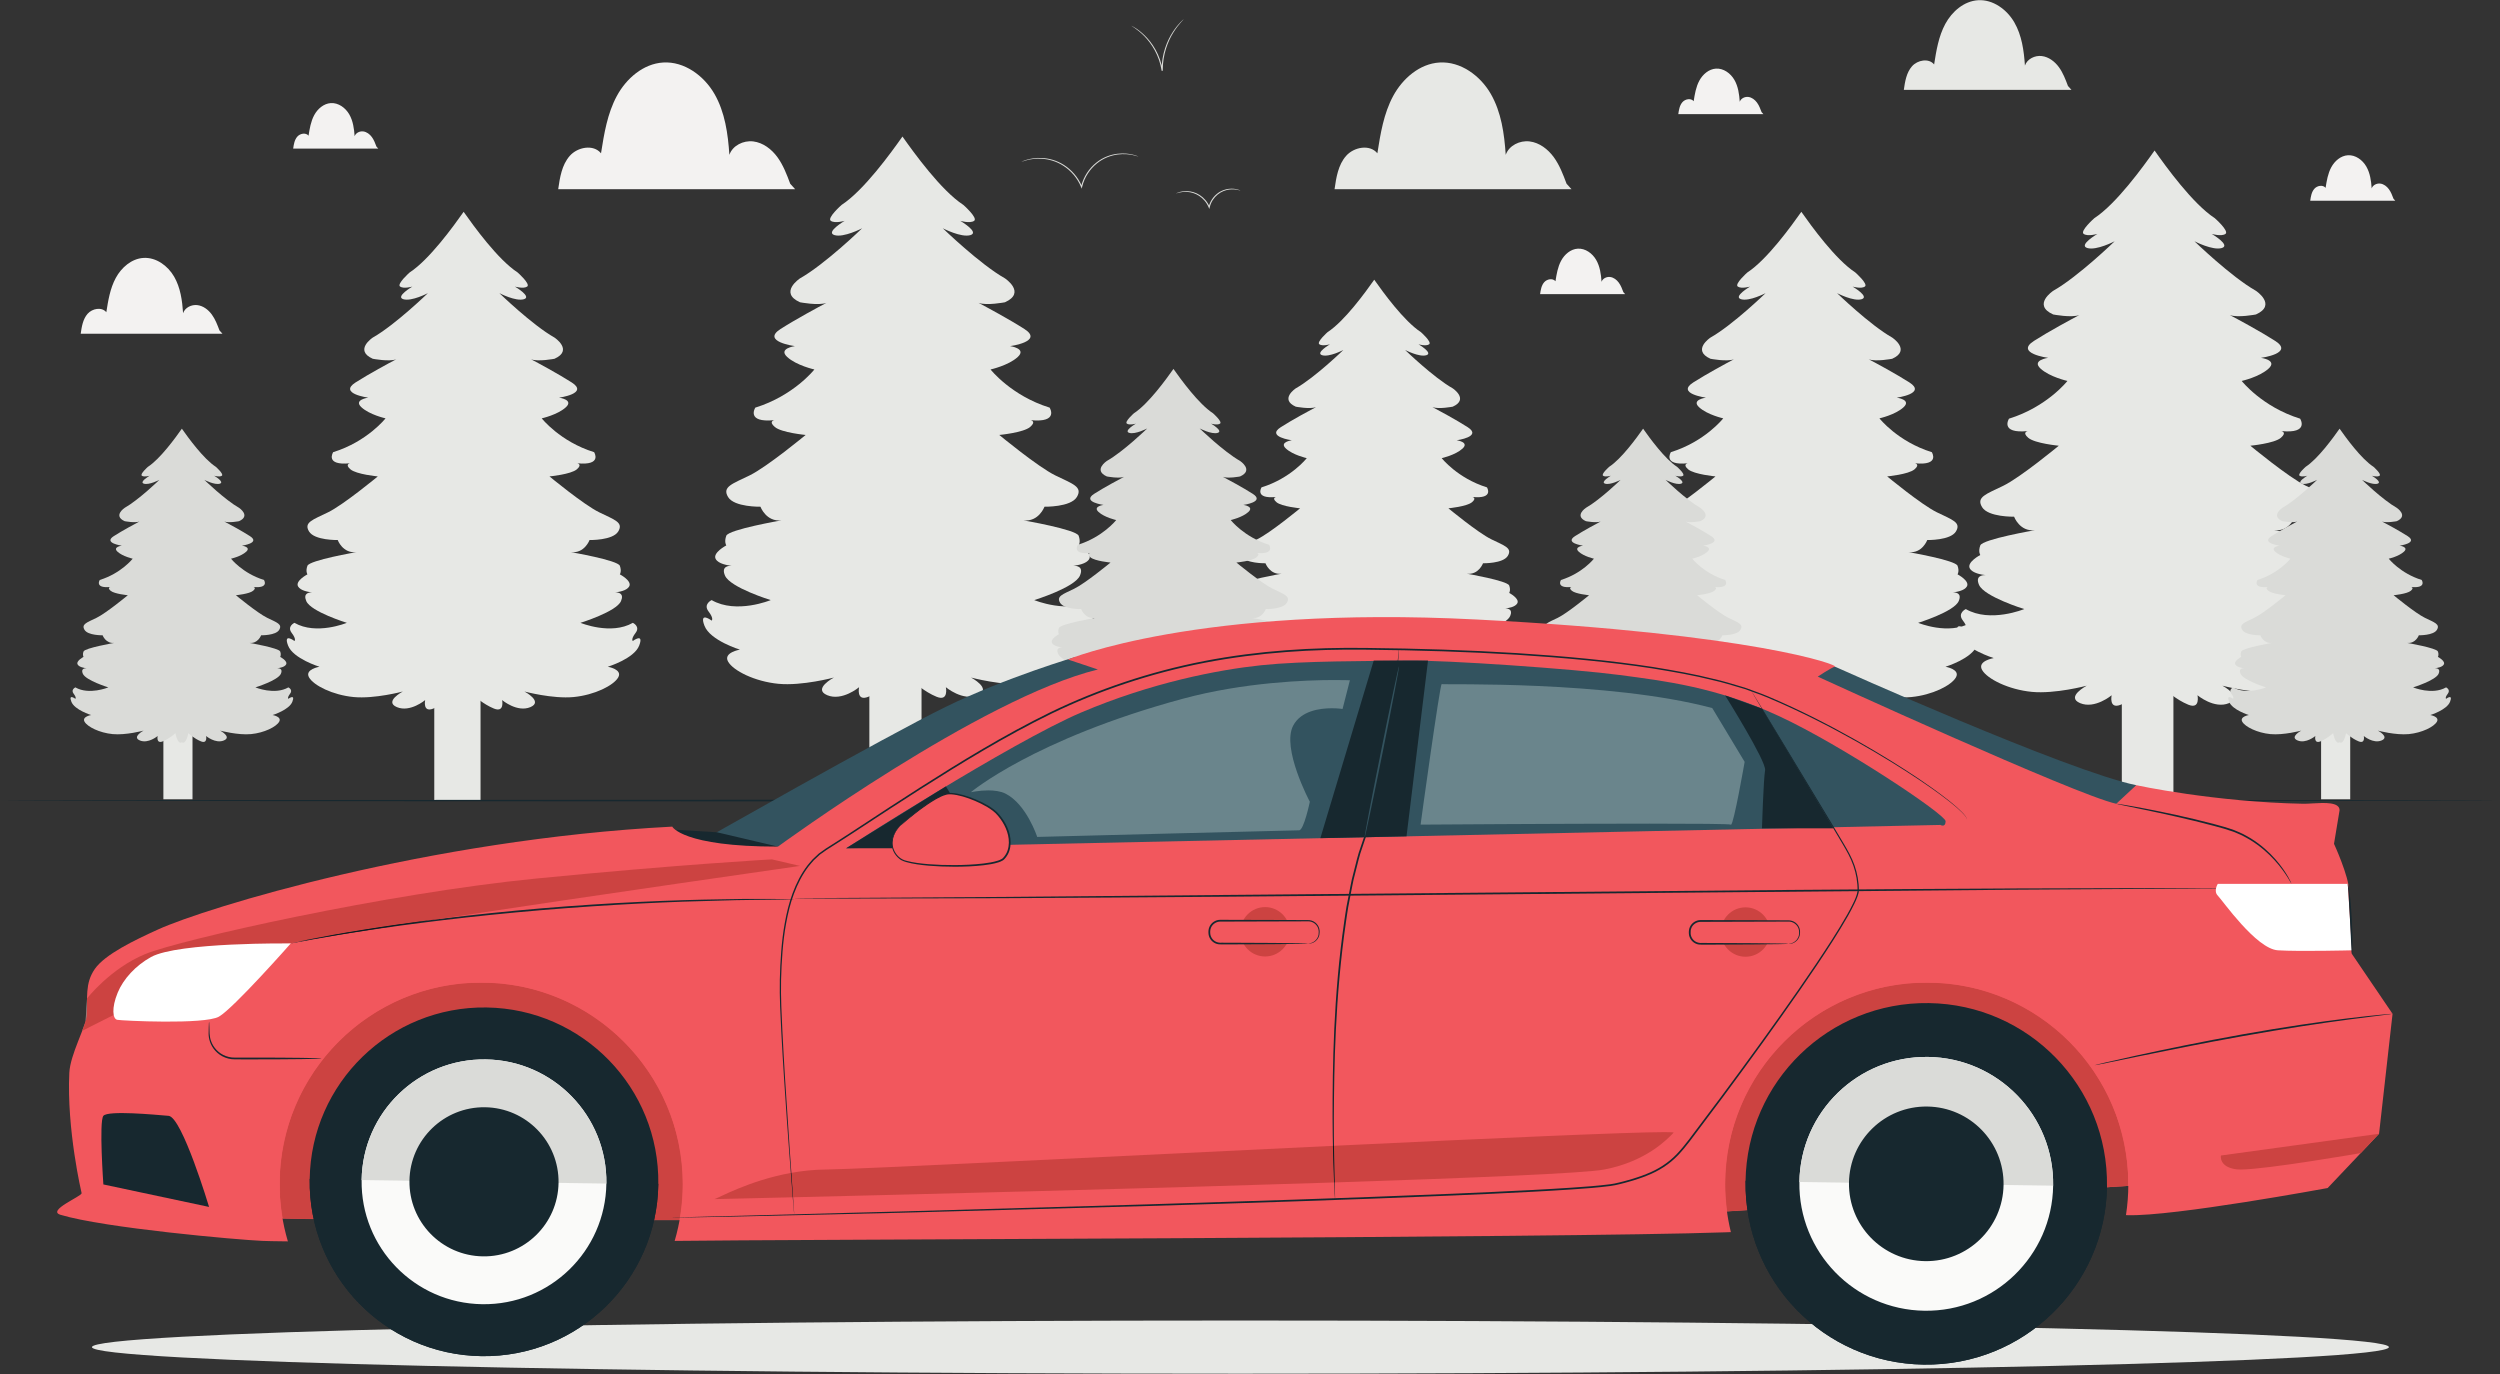 <svg width="4785" height="2630" viewBox="0 0 4785 2630" fill="none" xmlns="http://www.w3.org/2000/svg">
<rect x="0" y="0" width="4785" height="2630" fill="#333333" stroke="none"/>
<path d="M420.076 632.436C416.107 621.843 412.063 611.105 405.389 601.971C398.717 592.844 388.967 585.36 377.745 583.988C366.519 582.616 354.083 588.674 350.424 599.373C348.815 575.258 345.399 550.514 333.327 529.575C321.258 508.635 298.735 492.183 274.614 493.661C251.869 495.053 232.395 511.949 221.574 532.007C210.755 552.065 207.04 575.066 203.488 597.583C194.867 586.997 176.662 590.325 167.663 600.586C158.667 610.847 156.386 625.197 154.473 638.713H425.73L420.076 632.436Z" fill="#F3F2F1"/>
<path d="M1512.48 351.678C1505.85 333.966 1499.08 316.01 1487.93 300.744C1476.77 285.472 1460.47 272.964 1441.7 270.671C1422.93 268.371 1402.14 278.499 1396.03 296.396C1393.34 256.075 1387.62 214.7 1367.44 179.688C1347.25 144.676 1309.6 117.174 1269.27 119.64C1231.24 121.967 1198.68 150.218 1180.59 183.751C1162.49 217.291 1156.28 255.757 1150.34 293.393C1135.93 275.702 1105.49 281.263 1090.45 298.424C1075.4 315.586 1071.59 339.567 1068.4 362.164H1521.94L1512.48 351.678Z" fill="#F3F2F1"/>
<path d="M2998.41 351.678C2991.78 333.966 2985.01 316.01 2973.86 300.744C2962.71 285.472 2946.4 272.964 2927.63 270.671C2908.87 268.371 2888.07 278.499 2881.96 296.396C2879.26 256.075 2873.55 214.7 2853.37 179.688C2833.18 144.676 2795.53 117.174 2755.2 119.64C2717.17 121.967 2684.61 150.218 2666.51 183.751C2648.42 217.291 2642.21 255.757 2636.27 293.393C2621.86 275.702 2591.42 281.263 2576.38 298.424C2561.33 315.586 2557.52 339.567 2554.32 362.164H3007.87L2998.41 351.678Z" fill="#E7E8E5"/>
<path d="M3958.09 164.588C3953.41 152.061 3948.61 139.354 3940.73 128.549C3932.83 117.751 3921.3 108.902 3908.02 107.278C3894.75 105.654 3880.03 112.82 3875.71 125.48C3873.8 96.951 3869.76 67.686 3855.48 42.916C3841.2 18.138 3814.57 -1.316 3786.03 0.433C3759.13 2.077 3736.09 22.062 3723.29 45.786C3710.49 69.509 3706.1 96.726 3701.9 123.352C3691.7 110.838 3670.17 114.775 3659.52 126.912C3648.88 139.049 3646.18 156.025 3643.92 172.006H3964.79L3958.09 164.588Z" fill="#E7E8E5"/>
<path d="M3107.16 559.237C3104.78 552.88 3102.35 546.431 3098.34 540.949C3094.34 535.474 3088.49 530.98 3081.76 530.158C3075.02 529.329 3067.55 532.968 3065.36 539.391C3064.39 524.915 3062.34 510.067 3055.09 497.499C3047.85 484.931 3034.33 475.055 3019.85 475.943C3006.2 476.772 2994.51 486.92 2988.02 498.957C2981.52 510.995 2979.29 524.802 2977.16 538.317C2971.99 531.967 2961.06 533.962 2955.66 540.12C2950.26 546.278 2948.89 554.889 2947.74 563.002H3110.55L3107.16 559.237Z" fill="#F3F2F1"/>
<path d="M3371.68 214.633C3369.3 208.277 3366.87 201.827 3362.87 196.345C3358.86 190.864 3353.01 186.376 3346.27 185.554C3339.54 184.726 3332.07 188.365 3329.88 194.788C3328.91 180.311 3326.86 165.463 3319.62 152.895C3312.37 140.321 3298.85 130.451 3284.37 131.333C3270.73 132.175 3259.03 142.316 3252.54 154.354C3246.04 166.391 3243.82 180.198 3241.68 193.714C3236.51 187.357 3225.58 189.359 3220.18 195.517C3214.78 201.675 3213.41 210.285 3212.26 218.398H3375.08L3371.68 214.633Z" fill="#F3F2F1"/>
<path d="M4581.18 380.452C4578.8 374.088 4576.37 367.646 4572.36 362.164C4568.36 356.682 4562.51 352.194 4555.77 351.366C4549.03 350.544 4541.57 354.183 4539.38 360.606C4538.41 346.129 4536.36 331.275 4529.11 318.707C4521.87 306.14 4508.35 296.27 4493.87 297.151C4480.22 297.986 4468.53 308.128 4462.04 320.172C4455.54 332.209 4453.31 346.017 4451.18 359.532C4446.01 353.175 4435.08 355.177 4429.68 361.335C4424.28 367.493 4422.91 376.104 4421.76 384.217H4584.57L4581.18 380.452Z" fill="#F3F2F1"/>
<path d="M720.55 280.62C718.171 274.263 715.745 267.813 711.742 262.332C707.732 256.85 701.88 252.363 695.147 251.541C688.407 250.712 680.944 254.351 678.75 260.774C677.783 246.297 675.735 231.45 668.484 218.882C661.242 206.308 647.723 196.438 633.246 197.319C619.595 198.161 607.906 208.303 601.41 220.34C594.918 232.378 592.686 246.185 590.555 259.7C585.38 253.343 574.453 255.345 569.052 261.503C563.652 267.661 562.285 276.271 561.136 284.385H723.95L720.55 280.62Z" fill="#F3F2F1"/>
<path d="M831.21 1532.3H919.747V1227.88H831.21V1532.3Z" fill="#E7E8E5"/>
<path d="M1211.22 1226.88C1211.22 1226.88 1206.87 1223.98 1216.46 1211.42C1226.04 1198.86 1211.22 1192.09 1211.22 1192.09C1169.39 1216.25 1110.98 1192.09 1110.98 1192.09C1110.98 1192.09 1179.84 1170.83 1188.57 1150.54C1195.07 1135.38 1183.59 1133.7 1177.36 1133.82C1184.39 1133.09 1199.61 1130.6 1204.25 1122.51C1210.36 1111.88 1186.39 1099.32 1186.39 1099.32C1186.39 1099.32 1190.31 1093.53 1186.39 1082.9C1182.47 1072.26 1092.67 1056.81 1092.67 1056.81C1118.82 1059.7 1128.41 1033.61 1128.41 1033.61C1128.41 1033.61 1172.87 1034.58 1183.34 1017.19C1193.79 999.788 1176.36 994.956 1146.72 980.466C1117.08 965.969 1051.7 911.854 1051.7 911.854C1051.7 911.854 1092.67 907.99 1104.01 898.325C1115.34 888.661 1104.88 886.725 1104.88 886.725C1153.69 891.557 1137.13 865.468 1137.13 865.468C1071.75 845.178 1036.88 800.727 1036.88 800.727C1036.88 800.727 1067.39 793.959 1083.09 779.463C1098.78 764.973 1070.01 761.108 1070.01 761.108C1070.01 761.108 1127.55 753.373 1094.41 732.115C1069.24 715.955 1028.96 694.22 1016.44 687.684C1030.16 692.729 1061.29 686.697 1061.29 686.697C1097.9 670.271 1061.29 646.11 1061.29 646.11C1018.58 621.949 955.814 561.073 955.814 561.073C955.814 561.073 987.195 577.499 1002.88 572.666C1018.58 567.834 985.452 548.506 985.452 548.506C985.452 548.506 1002.01 553.338 1008.99 548.506C1015.96 543.673 990.681 521.455 990.681 521.455C953.103 497.029 906.777 432.937 887.398 405.409C868.019 432.937 821.693 497.029 784.115 521.455C784.115 521.455 758.837 543.673 765.81 548.506C772.782 553.338 789.344 548.506 789.344 548.506C789.344 548.506 756.22 567.834 771.913 572.666C787.601 577.499 818.989 561.073 818.989 561.073C818.989 561.073 756.22 621.949 713.505 646.11C713.505 646.11 676.895 670.271 713.505 686.697C713.505 686.697 744.635 692.729 758.36 687.684C745.841 694.22 705.559 715.955 680.381 732.115C647.255 753.373 704.79 761.108 704.79 761.108C704.79 761.108 676.02 764.973 691.714 779.463C707.401 793.959 737.914 800.727 737.914 800.727C737.914 800.727 703.047 845.178 637.665 865.468C637.665 865.468 621.102 891.557 669.916 886.725C669.916 886.725 659.458 888.661 670.791 898.325C682.124 907.99 723.095 911.854 723.095 911.854C723.095 911.854 657.716 965.969 628.077 980.466C598.436 994.956 581.003 999.788 591.462 1017.19C601.926 1034.58 646.385 1033.61 646.385 1033.61C646.385 1033.61 655.972 1059.7 682.124 1056.81C682.124 1056.81 592.329 1072.26 588.41 1082.9C584.49 1093.53 588.41 1099.32 588.41 1099.32C588.41 1099.32 564.442 1111.88 570.544 1122.51C575.183 1130.6 590.406 1133.09 597.432 1133.82C591.2 1133.7 579.724 1135.38 586.235 1150.54C594.952 1170.83 663.819 1192.09 663.819 1192.09C663.819 1192.09 605.41 1216.25 563.57 1192.09C563.57 1192.09 548.748 1198.86 558.337 1211.42C567.927 1223.98 563.57 1226.88 563.57 1226.88C563.57 1226.88 541.776 1210.45 551.366 1235.58C560.952 1260.71 611.515 1276.16 611.515 1276.16C611.515 1276.16 582.745 1281 591.462 1296.46C600.179 1311.92 636.793 1330.28 676.895 1334.14C716.991 1338.01 771.039 1323.52 771.039 1323.52C771.039 1323.52 734.428 1342.84 759.706 1353.47C784.99 1364.1 813.753 1339.94 813.753 1339.94C813.753 1339.94 808.524 1364.67 829.447 1356.18C850.37 1347.67 867.8 1331.25 867.8 1331.25C867.8 1331.25 874.335 1367.69 887.398 1358.97C900.461 1367.69 906.996 1331.25 906.996 1331.25C906.996 1331.25 924.433 1347.67 945.349 1356.18C966.272 1364.67 961.043 1339.94 961.043 1339.94C961.043 1339.94 989.806 1364.1 1015.09 1353.47C1040.37 1342.84 1003.76 1323.52 1003.76 1323.52C1003.76 1323.52 1057.8 1338.01 1097.9 1334.14C1138 1330.28 1174.61 1311.92 1183.34 1296.46C1192.05 1281 1163.28 1276.16 1163.28 1276.16C1163.28 1276.16 1213.84 1260.71 1223.43 1235.58C1233.02 1210.45 1211.22 1226.88 1211.22 1226.88Z" fill="#E7E8E5"/>
<path d="M4061.15 1545.33H4159.93V1205.69H4061.15V1545.33Z" fill="#E7E8E5"/>
<path d="M4485.13 1204.58C4485.13 1204.58 4480.27 1201.34 4490.96 1187.33C4501.66 1173.31 4485.13 1165.76 4485.13 1165.76C4438.45 1192.72 4373.29 1165.76 4373.29 1165.76C4373.29 1165.76 4450.12 1142.04 4459.84 1119.4C4467.1 1102.49 4454.3 1100.62 4447.35 1100.75C4455.19 1099.94 4472.17 1097.15 4477.35 1088.14C4484.16 1076.27 4457.42 1062.26 4457.42 1062.26C4457.42 1062.26 4461.79 1055.79 4457.42 1043.93C4453.04 1032.07 4352.86 1014.82 4352.86 1014.82C4382.04 1018.06 4392.74 988.95 4392.74 988.95C4392.74 988.95 4442.34 990.023 4454.01 970.622C4465.68 951.214 4446.23 945.825 4413.16 929.651C4380.09 913.478 4307.15 853.105 4307.15 853.105C4307.15 853.105 4352.86 848.79 4365.5 838.012C4378.14 827.227 4366.48 825.073 4366.48 825.073C4420.94 830.462 4402.46 801.356 4402.46 801.356C4329.52 778.713 4290.61 729.119 4290.61 729.119C4290.61 729.119 4324.65 721.575 4342.16 705.402C4359.67 689.228 4327.57 684.92 4327.57 684.92C4327.57 684.92 4391.76 676.29 4354.8 652.573C4326.71 634.543 4281.77 610.296 4267.8 603.005C4283.11 608.632 4317.85 601.898 4317.85 601.898C4358.7 583.576 4317.85 556.618 4317.85 556.618C4270.19 529.667 4200.17 461.744 4200.17 461.744C4200.17 461.744 4235.18 480.072 4252.68 474.683C4270.19 469.294 4233.23 447.725 4233.23 447.725C4233.23 447.725 4251.71 453.121 4259.49 447.725C4267.27 442.343 4239.07 417.546 4239.07 417.546C4197.15 390.296 4145.46 318.787 4123.84 288.071C4102.22 318.787 4050.53 390.296 4008.61 417.546C4008.61 417.546 3980.41 442.343 3988.19 447.725C3995.97 453.121 4014.45 447.725 4014.45 447.725C4014.45 447.725 3977.48 469.294 3994.99 474.683C4012.5 480.072 4047.51 461.744 4047.51 461.744C4047.51 461.744 3977.48 529.667 3929.83 556.618C3929.83 556.618 3888.99 583.576 3929.83 601.898C3929.83 601.898 3964.56 608.632 3979.88 603.005C3965.91 610.296 3920.96 634.543 3892.88 652.573C3855.92 676.29 3920.1 684.92 3920.1 684.92C3920.1 684.92 3888.01 689.228 3905.52 705.402C3923.03 721.575 3957.06 729.119 3957.06 729.119C3957.06 729.119 3918.16 778.713 3845.22 801.356C3845.22 801.356 3826.74 830.462 3881.2 825.073C3881.2 825.073 3869.53 827.227 3882.17 838.012C3894.82 848.79 3940.53 853.105 3940.53 853.105C3940.53 853.105 3867.59 913.478 3834.52 929.651C3801.45 945.825 3782 951.214 3793.67 970.622C3805.35 990.023 3854.95 988.95 3854.95 988.95C3854.95 988.95 3865.64 1018.06 3894.82 1014.82C3894.82 1014.82 3794.64 1032.07 3790.26 1043.93C3785.89 1055.79 3790.26 1062.26 3790.26 1062.26C3790.26 1062.26 3763.52 1076.27 3770.33 1088.14C3775.51 1097.15 3792.49 1099.94 3800.33 1100.75C3793.38 1100.62 3780.57 1102.49 3787.84 1119.4C3797.56 1142.04 3874.39 1165.76 3874.39 1165.76C3874.39 1165.76 3809.23 1192.72 3762.55 1165.76C3762.55 1165.76 3746.02 1173.31 3756.71 1187.33C3767.41 1201.34 3762.55 1204.58 3762.55 1204.58C3762.55 1204.58 3738.24 1186.25 3748.93 1214.28C3759.63 1242.31 3816.04 1259.56 3816.04 1259.56C3816.04 1259.56 3783.95 1264.95 3793.67 1282.2C3803.4 1299.45 3844.24 1319.93 3888.99 1324.25C3933.72 1328.55 3994.02 1312.39 3994.02 1312.39C3994.02 1312.39 3953.17 1333.95 3981.37 1345.81C4009.58 1357.67 4041.68 1330.72 4041.68 1330.72C4041.68 1330.72 4035.84 1358.31 4059.18 1348.82C4082.52 1339.34 4101.97 1321.01 4101.97 1321.01C4101.97 1321.01 4109.27 1361.67 4123.84 1351.95C4138.41 1361.67 4145.7 1321.01 4145.7 1321.01C4145.7 1321.01 4165.15 1339.34 4188.5 1348.82C4211.84 1358.31 4206 1330.72 4206 1330.72C4206 1330.72 4238.1 1357.67 4266.3 1345.81C4294.5 1333.95 4253.66 1312.39 4253.66 1312.39C4253.66 1312.39 4313.96 1328.55 4358.7 1324.25C4403.43 1319.93 4444.28 1299.45 4454.01 1282.2C4463.73 1264.95 4431.63 1259.56 4431.63 1259.56C4431.63 1259.56 4488.05 1242.31 4498.74 1214.28C4509.44 1186.25 4485.13 1204.58 4485.13 1204.58Z" fill="#E7E8E5"/>
<path d="M3391.56 1532.3H3480.11V1227.88H3391.56V1532.3Z" fill="#E7E8E5"/>
<path d="M3771.59 1226.88C3771.59 1226.88 3767.23 1223.98 3776.82 1211.42C3786.41 1198.86 3771.59 1192.09 3771.59 1192.09C3729.75 1216.25 3671.34 1192.09 3671.34 1192.09C3671.34 1192.09 3740.21 1170.83 3748.92 1150.54C3755.44 1135.38 3743.96 1133.7 3737.73 1133.82C3744.75 1133.09 3759.97 1130.6 3764.61 1122.51C3770.72 1111.88 3746.75 1099.32 3746.75 1099.32C3746.75 1099.32 3750.66 1093.53 3746.75 1082.9C3742.83 1072.26 3653.03 1056.81 3653.03 1056.81C3679.19 1059.7 3688.78 1033.61 3688.78 1033.61C3688.78 1033.61 3733.23 1034.58 3743.69 1017.19C3754.16 999.788 3736.72 994.956 3707.08 980.466C3677.44 965.969 3612.06 911.854 3612.06 911.854C3612.06 911.854 3653.03 907.99 3664.37 898.325C3675.7 888.661 3665.23 886.725 3665.23 886.725C3714.05 891.557 3697.49 865.468 3697.49 865.468C3632.11 845.178 3597.24 800.727 3597.24 800.727C3597.24 800.727 3627.75 793.959 3643.44 779.463C3659.14 764.973 3630.37 761.108 3630.37 761.108C3630.37 761.108 3687.9 753.373 3654.78 732.115C3629.6 715.955 3589.32 694.22 3576.8 687.684C3590.52 692.729 3621.65 686.697 3621.65 686.697C3658.26 670.271 3621.65 646.11 3621.65 646.11C3578.94 621.949 3516.17 561.073 3516.17 561.073C3516.17 561.073 3547.55 577.499 3563.24 572.666C3578.94 567.834 3545.81 548.506 3545.81 548.506C3545.81 548.506 3562.38 553.338 3569.35 548.506C3576.32 543.673 3551.04 521.455 3551.04 521.455C3513.46 497.029 3467.14 432.937 3447.76 405.409C3428.38 432.937 3382.05 497.029 3344.48 521.455C3344.48 521.455 3319.2 543.673 3326.17 548.506C3333.14 553.338 3349.71 548.506 3349.71 548.506C3349.71 548.506 3316.58 567.834 3332.27 572.666C3347.96 577.499 3379.34 561.073 3379.34 561.073C3379.34 561.073 3316.58 621.949 3273.87 646.11C3273.87 646.11 3237.25 670.271 3273.87 686.697C3273.87 686.697 3305 692.729 3318.72 687.684C3306.2 694.22 3265.92 715.955 3240.74 732.115C3207.61 753.373 3265.14 761.108 3265.14 761.108C3265.14 761.108 3236.38 764.973 3252.08 779.463C3267.76 793.959 3298.28 800.727 3298.28 800.727C3298.28 800.727 3263.41 845.178 3198.02 865.468C3198.02 865.468 3181.46 891.557 3230.28 886.725C3230.28 886.725 3219.82 888.661 3231.15 898.325C3242.48 907.99 3283.46 911.854 3283.46 911.854C3283.46 911.854 3218.08 965.969 3188.44 980.466C3158.79 994.956 3141.36 999.788 3151.82 1017.19C3162.29 1034.58 3206.74 1033.61 3206.74 1033.61C3206.74 1033.61 3216.33 1059.7 3242.48 1056.81C3242.48 1056.81 3152.69 1072.26 3148.77 1082.9C3144.85 1093.53 3148.77 1099.32 3148.77 1099.32C3148.77 1099.32 3124.8 1111.88 3130.9 1122.51C3135.54 1130.6 3150.77 1133.09 3157.79 1133.82C3151.56 1133.7 3140.08 1135.38 3146.59 1150.54C3155.31 1170.83 3224.18 1192.09 3224.18 1192.09C3224.18 1192.09 3165.77 1216.25 3123.93 1192.09C3123.93 1192.09 3109.11 1198.86 3118.7 1211.42C3128.29 1223.98 3123.93 1226.88 3123.93 1226.88C3123.93 1226.88 3102.13 1210.45 3111.72 1235.58C3121.31 1260.71 3171.88 1276.16 3171.88 1276.16C3171.88 1276.16 3143.11 1281 3151.82 1296.46C3160.54 1311.92 3197.15 1330.28 3237.25 1334.14C3277.35 1338.01 3331.4 1323.52 3331.4 1323.52C3331.4 1323.52 3294.79 1342.84 3320.07 1353.47C3345.35 1364.1 3374.11 1339.94 3374.11 1339.94C3374.11 1339.94 3368.89 1364.67 3389.8 1356.18C3410.72 1347.67 3428.16 1331.25 3428.16 1331.25C3428.16 1331.25 3434.7 1367.69 3447.76 1358.97C3460.82 1367.69 3467.35 1331.25 3467.35 1331.25C3467.35 1331.25 3484.79 1347.67 3505.71 1356.18C3526.63 1364.67 3521.4 1339.94 3521.4 1339.94C3521.4 1339.94 3550.17 1364.1 3575.45 1353.47C3600.73 1342.84 3564.12 1323.52 3564.12 1323.52C3564.12 1323.52 3618.17 1338.01 3658.26 1334.14C3698.37 1330.28 3734.98 1311.92 3743.69 1296.46C3752.41 1281 3723.64 1276.16 3723.64 1276.16C3723.64 1276.16 3774.2 1260.71 3783.79 1235.58C3793.38 1210.45 3771.59 1226.88 3771.59 1226.88Z" fill="#E7E8E5"/>
<path d="M2910.05 1245.04C2910.05 1245.04 2906.29 1242.54 2914.57 1231.69C2922.85 1220.84 2910.05 1214.99 2910.05 1214.99C2873.9 1235.86 2823.45 1214.99 2823.45 1214.99C2823.45 1214.99 2882.94 1196.62 2890.47 1179.1C2896.09 1166 2886.18 1164.55 2880.8 1164.65C2886.87 1164.02 2900.02 1161.87 2904.03 1154.88C2909.3 1145.7 2888.59 1134.84 2888.59 1134.84C2888.59 1134.84 2891.98 1129.84 2888.59 1120.66C2885.21 1111.47 2807.63 1098.11 2807.63 1098.11C2830.23 1100.62 2838.51 1078.08 2838.51 1078.08C2838.51 1078.08 2876.92 1078.91 2885.95 1063.89C2894.99 1048.86 2879.93 1044.69 2854.33 1032.17C2828.72 1019.64 2772.24 972.896 2772.24 972.896C2772.24 972.896 2807.63 969.555 2817.42 961.203C2827.21 952.858 2818.18 951.187 2818.18 951.187C2860.35 955.363 2846.04 932.826 2846.04 932.826C2789.56 915.287 2759.43 876.888 2759.43 876.888C2759.43 876.888 2785.8 871.042 2799.35 858.521C2812.9 845.999 2788.05 842.665 2788.05 842.665C2788.05 842.665 2837.76 835.984 2809.14 817.616C2787.39 803.657 2752.59 784.878 2741.77 779.237C2753.63 783.592 2780.52 778.382 2780.52 778.382C2812.15 764.19 2780.52 743.317 2780.52 743.317C2743.62 722.451 2689.4 669.853 2689.4 669.853C2689.4 669.853 2716.51 684.045 2730.07 679.876C2743.62 675.7 2715 659.003 2715 659.003C2715 659.003 2729.31 663.178 2735.34 659.003C2741.36 654.827 2719.52 635.63 2719.52 635.63C2687.06 614.532 2647.04 559.164 2630.3 535.381C2613.55 559.164 2573.54 614.532 2541.07 635.63C2541.07 635.63 2519.24 654.827 2525.26 659.003C2531.28 663.178 2545.59 659.003 2545.59 659.003C2545.59 659.003 2516.97 675.7 2530.53 679.876C2544.08 684.045 2571.2 669.853 2571.2 669.853C2571.2 669.853 2516.97 722.451 2480.08 743.317C2480.08 743.317 2448.44 764.19 2480.08 778.382C2480.08 778.382 2506.96 783.592 2518.82 779.237C2508 784.878 2473.21 803.657 2451.46 817.616C2422.84 835.984 2472.54 842.665 2472.54 842.665C2472.54 842.665 2447.69 845.999 2461.25 858.521C2474.8 871.042 2501.16 876.888 2501.16 876.888C2501.16 876.888 2471.04 915.287 2414.56 932.826C2414.56 932.826 2400.25 955.363 2442.42 951.187C2442.42 951.187 2433.39 952.858 2443.17 961.203C2452.96 969.555 2488.36 972.896 2488.36 972.896C2488.36 972.896 2431.87 1019.64 2406.27 1032.17C2380.67 1044.69 2365.61 1048.86 2374.64 1063.89C2383.68 1078.91 2422.09 1078.08 2422.09 1078.08C2422.09 1078.08 2430.37 1100.62 2452.96 1098.11C2452.96 1098.11 2375.39 1111.47 2372 1120.66C2368.61 1129.84 2372 1134.84 2372 1134.84C2372 1134.84 2351.3 1145.7 2356.57 1154.88C2360.58 1161.87 2373.73 1164.02 2379.8 1164.65C2374.41 1164.55 2364.5 1166 2370.13 1179.1C2377.65 1196.62 2437.15 1214.99 2437.15 1214.99C2437.15 1214.99 2386.69 1235.86 2350.55 1214.99C2350.55 1214.99 2337.74 1220.84 2346.03 1231.69C2354.31 1242.54 2350.55 1245.04 2350.55 1245.04C2350.55 1245.04 2331.72 1230.85 2340 1252.55C2348.28 1274.26 2391.96 1287.62 2391.96 1287.62C2391.96 1287.62 2367.11 1291.79 2374.64 1305.15C2382.17 1318.51 2413.8 1334.37 2448.44 1337.71C2483.09 1341.04 2529.78 1328.52 2529.78 1328.52C2529.78 1328.52 2498.15 1345.22 2519.99 1354.4C2541.82 1363.59 2566.68 1342.71 2566.68 1342.71C2566.68 1342.71 2562.16 1364.08 2580.23 1356.74C2598.31 1349.4 2613.37 1335.2 2613.37 1335.2C2613.37 1335.2 2619.02 1366.69 2630.3 1359.16C2641.58 1366.69 2647.23 1335.2 2647.23 1335.2C2647.23 1335.2 2662.29 1349.4 2680.37 1356.74C2698.44 1364.08 2693.92 1342.71 2693.92 1342.71C2693.92 1342.71 2718.77 1363.59 2740.61 1354.4C2762.45 1345.22 2730.82 1328.52 2730.82 1328.52C2730.82 1328.52 2777.51 1341.04 2812.15 1337.71C2846.79 1334.37 2878.42 1318.51 2885.95 1305.15C2893.48 1291.79 2868.63 1287.62 2868.63 1287.62C2868.63 1287.62 2912.31 1274.26 2920.59 1252.55C2928.88 1230.85 2910.05 1245.04 2910.05 1245.04Z" fill="#E7E8E5"/>
<path d="M1663.95 1532.3H1763.81V1188.95H1663.95V1532.3Z" fill="#E7E8E5"/>
<path d="M2092.57 1187.83C2092.57 1187.83 2087.65 1184.56 2098.47 1170.39C2109.28 1156.21 2092.57 1148.58 2092.57 1148.58C2045.37 1175.83 1979.5 1148.58 1979.5 1148.58C1979.5 1148.58 2057.17 1124.61 2067 1101.72C2074.35 1084.63 2061.4 1082.73 2054.37 1082.87C2062.3 1082.04 2079.47 1079.23 2084.7 1070.12C2091.58 1058.12 2064.55 1043.95 2064.55 1043.95C2064.55 1043.95 2068.97 1037.42 2064.55 1025.43C2060.13 1013.44 1958.85 995.996 1958.85 995.996C1988.35 999.271 1999.16 969.84 1999.16 969.84C1999.16 969.84 2049.31 970.927 2061.1 951.313C2072.9 931.693 2053.24 926.244 2019.81 909.898C1986.38 893.546 1912.64 832.511 1912.64 832.511C1912.64 832.511 1958.85 828.149 1971.63 817.252C1984.41 806.354 1972.61 804.174 1972.61 804.174C2027.68 809.622 2008.99 780.198 2008.99 780.198C1935.25 757.31 1895.93 707.172 1895.93 707.172C1895.93 707.172 1930.34 699.543 1948.04 683.19C1965.73 666.844 1933.29 662.489 1933.29 662.489C1933.29 662.489 1998.18 653.766 1960.82 629.784C1932.42 611.562 1886.99 587.043 1872.86 579.679C1888.35 585.366 1923.46 578.559 1923.46 578.559C1964.75 560.032 1923.46 532.782 1923.46 532.782C1875.28 505.539 1804.49 436.875 1804.49 436.875C1804.49 436.875 1839.88 455.401 1857.58 449.953C1875.28 444.504 1837.92 422.703 1837.92 422.703C1837.92 422.703 1856.6 428.152 1864.47 422.703C1872.33 417.254 1843.82 392.192 1843.82 392.192C1801.43 364.644 1749.18 292.353 1727.32 261.299C1705.47 292.353 1653.22 364.644 1610.84 392.192C1610.84 392.192 1582.33 417.254 1590.19 422.703C1598.05 428.152 1616.74 422.703 1616.74 422.703C1616.74 422.703 1579.38 444.504 1597.07 449.953C1614.77 455.401 1650.17 436.875 1650.17 436.875C1650.17 436.875 1579.38 505.539 1531.2 532.782C1531.2 532.782 1489.91 560.032 1531.2 578.559C1531.2 578.559 1566.31 585.366 1581.79 579.679C1567.67 587.043 1522.23 611.562 1493.84 629.784C1456.48 653.766 1521.37 662.489 1521.37 662.489C1521.37 662.489 1488.92 666.844 1506.62 683.19C1524.32 699.543 1558.73 707.172 1558.73 707.172C1558.73 707.172 1519.4 757.31 1445.66 780.198C1445.66 780.198 1426.98 809.622 1482.04 804.174C1482.04 804.174 1470.24 806.354 1483.02 817.252C1495.8 828.149 1542.01 832.511 1542.01 832.511C1542.01 832.511 1468.27 893.546 1434.84 909.898C1401.42 926.244 1381.75 931.693 1393.55 951.313C1405.35 970.927 1455.49 969.84 1455.49 969.84C1455.49 969.84 1466.31 999.271 1495.8 995.996C1495.8 995.996 1394.52 1013.44 1390.1 1025.43C1385.68 1037.42 1390.1 1043.95 1390.1 1043.95C1390.1 1043.95 1363.07 1058.12 1369.95 1070.12C1375.18 1079.23 1392.36 1082.04 1400.28 1082.87C1393.25 1082.73 1380.31 1084.63 1387.65 1101.72C1397.48 1124.61 1475.16 1148.58 1475.16 1148.58C1475.16 1148.58 1409.28 1175.83 1362.09 1148.58C1362.09 1148.58 1345.37 1156.21 1356.19 1170.39C1367.01 1184.56 1362.09 1187.83 1362.09 1187.83C1362.09 1187.83 1337.51 1169.3 1348.32 1197.64C1359.13 1225.97 1416.16 1243.41 1416.16 1243.41C1416.16 1243.41 1383.72 1248.86 1393.55 1266.3C1403.38 1283.73 1444.67 1304.45 1489.91 1308.8C1535.13 1313.16 1596.09 1296.82 1596.09 1296.82C1596.09 1296.82 1554.8 1318.61 1583.31 1330.6C1611.82 1342.59 1644.27 1315.34 1644.27 1315.34C1644.27 1315.34 1638.37 1343.24 1661.96 1333.65C1685.56 1324.06 1705.23 1305.53 1705.23 1305.53C1705.23 1305.53 1712.6 1346.64 1727.32 1336.81C1742.06 1346.64 1749.43 1305.53 1749.43 1305.53C1749.43 1305.53 1769.09 1324.06 1792.69 1333.65C1816.28 1343.24 1810.39 1315.34 1810.39 1315.34C1810.39 1315.34 1842.83 1342.59 1871.35 1330.6C1899.86 1318.61 1858.57 1296.82 1858.57 1296.82C1858.57 1296.82 1919.52 1313.16 1964.75 1308.8C2009.98 1304.45 2051.27 1283.73 2061.1 1266.3C2070.93 1248.86 2038.49 1243.41 2038.49 1243.41C2038.49 1243.41 2095.51 1225.97 2106.33 1197.64C2117.15 1169.3 2092.57 1187.83 2092.57 1187.83Z" fill="#E7E8E5"/>
<path d="M2204.8 1530.75H2269.72V1307.98H2204.8V1530.75Z" fill="#DADBD8"/>
<path d="M2483.42 1307.24C2483.42 1307.24 2480.23 1305.12 2487.25 1295.93C2494.28 1286.74 2483.42 1281.79 2483.42 1281.79C2452.74 1299.47 2409.92 1281.79 2409.92 1281.79C2409.92 1281.79 2460.41 1266.23 2466.8 1251.38C2471.58 1240.29 2463.16 1239.06 2458.59 1239.15C2463.75 1238.61 2474.91 1236.79 2478.31 1230.87C2482.78 1223.09 2465.21 1213.9 2465.21 1213.9C2465.21 1213.9 2468.08 1209.66 2465.21 1201.88C2462.33 1194.1 2396.5 1182.79 2396.5 1182.79C2415.68 1184.91 2422.7 1165.81 2422.7 1165.81C2422.7 1165.81 2455.3 1166.52 2462.97 1153.79C2470.64 1141.06 2457.85 1137.53 2436.12 1126.92C2414.4 1116.32 2366.46 1076.71 2366.46 1076.71C2366.46 1076.71 2396.5 1073.89 2404.81 1066.81C2413.12 1059.74 2405.45 1058.33 2405.45 1058.33C2441.24 1061.86 2429.1 1042.77 2429.1 1042.77C2381.16 1027.92 2355.6 995.393 2355.6 995.393C2355.6 995.393 2377.97 990.441 2389.47 979.836C2400.98 969.23 2379.88 966.4 2379.88 966.4C2379.88 966.4 2422.06 960.739 2397.78 945.182C2379.32 933.356 2349.79 917.448 2340.61 912.675C2350.67 916.361 2373.49 911.946 2373.49 911.946C2400.33 899.922 2373.49 882.244 2373.49 882.244C2342.18 864.572 2296.16 820.016 2296.16 820.016C2296.16 820.016 2319.17 832.04 2330.67 828.5C2342.18 824.967 2317.89 810.822 2317.89 810.822C2317.89 810.822 2330.04 814.361 2335.14 810.822C2340.26 807.289 2321.72 791.022 2321.72 791.022C2294.17 773.152 2260.21 726.249 2246 706.105C2231.8 726.249 2197.83 773.152 2170.28 791.022C2170.28 791.022 2151.74 807.289 2156.86 810.822C2161.97 814.361 2174.11 810.822 2174.11 810.822C2174.11 810.822 2149.83 824.967 2161.33 828.5C2172.84 832.04 2195.84 820.016 2195.84 820.016C2195.84 820.016 2149.83 864.572 2118.51 882.244C2118.51 882.244 2091.66 899.922 2118.51 911.946C2118.51 911.946 2141.33 916.361 2151.4 912.675C2142.21 917.448 2112.68 933.356 2094.22 945.182C2069.93 960.739 2112.12 966.4 2112.12 966.4C2112.12 966.4 2091.03 969.23 2102.53 979.836C2114.03 990.441 2136.41 995.393 2136.41 995.393C2136.41 995.393 2110.84 1027.92 2062.91 1042.77C2062.91 1042.77 2050.76 1061.86 2086.55 1058.33C2086.55 1058.33 2078.89 1059.74 2087.19 1066.81C2095.5 1073.89 2125.54 1076.71 2125.54 1076.71C2125.54 1076.71 2077.61 1116.32 2055.87 1126.92C2034.14 1137.53 2021.37 1141.06 2029.03 1153.79C2036.7 1166.52 2069.3 1165.81 2069.3 1165.81C2069.3 1165.81 2076.33 1184.91 2095.5 1182.79C2095.5 1182.79 2029.66 1194.1 2026.79 1201.88C2023.92 1209.66 2026.79 1213.9 2026.79 1213.9C2026.79 1213.9 2009.22 1223.09 2013.69 1230.87C2017.1 1236.79 2028.26 1238.61 2033.41 1239.15C2028.84 1239.06 2020.42 1240.29 2025.2 1251.38C2031.59 1266.23 2082.08 1281.79 2082.08 1281.79C2082.08 1281.79 2039.26 1299.47 2008.58 1281.79C2008.58 1281.79 1997.72 1286.74 2004.74 1295.93C2011.78 1305.12 2008.58 1307.24 2008.58 1307.24C2008.58 1307.24 1992.6 1295.23 1999.63 1313.61C2006.66 1332 2043.73 1343.31 2043.73 1343.31C2043.73 1343.31 2022.64 1346.84 2029.03 1358.16C2035.42 1369.47 2062.26 1382.91 2091.66 1385.74C2121.06 1388.57 2160.69 1377.96 2160.69 1377.96C2160.69 1377.96 2133.85 1392.1 2152.38 1399.88C2170.92 1407.66 2192.01 1389.98 2192.01 1389.98C2192.01 1389.98 2188.17 1408.08 2203.51 1401.86C2218.85 1395.64 2231.63 1383.62 2231.63 1383.62C2231.63 1383.62 2236.42 1410.29 2246 1403.91C2255.58 1410.29 2260.37 1383.62 2260.37 1383.62C2260.37 1383.62 2273.15 1395.64 2288.49 1401.86C2303.83 1408.08 2299.99 1389.98 2299.99 1389.98C2299.99 1389.98 2321.08 1407.66 2339.62 1399.88C2358.16 1392.1 2331.31 1377.96 2331.31 1377.96C2331.31 1377.96 2370.93 1388.57 2400.33 1385.74C2429.73 1382.91 2456.57 1369.47 2462.97 1358.16C2469.36 1346.84 2448.27 1343.31 2448.27 1343.31C2448.27 1343.31 2485.34 1332 2492.37 1313.61C2499.39 1295.23 2483.42 1307.24 2483.42 1307.24Z" fill="#DADBD8"/>
<path d="M312.718 1529.8H368.451V1338.19H312.718V1529.8Z" fill="#E7E8E5"/>
<path d="M551.92 1337.56C551.92 1337.56 549.178 1335.73 555.212 1327.83C561.247 1319.92 551.92 1315.66 551.92 1315.66C525.583 1330.87 488.821 1315.66 488.821 1315.66C488.821 1315.66 532.166 1302.28 537.652 1289.51C541.751 1279.97 534.525 1278.91 530.605 1278.99C535.03 1278.52 544.611 1276.96 547.529 1271.87C551.37 1265.17 536.285 1257.27 536.285 1257.27C536.285 1257.27 538.75 1253.62 536.285 1246.93C533.818 1240.24 477.298 1230.51 477.298 1230.51C493.758 1232.33 499.792 1215.91 499.792 1215.91C499.792 1215.91 527.778 1216.51 534.361 1205.57C540.945 1194.62 529.971 1191.58 511.316 1182.46C492.66 1173.33 451.508 1139.27 451.508 1139.27C451.508 1139.27 477.298 1136.83 484.43 1130.75C491.562 1124.67 484.979 1123.46 484.979 1123.46C515.706 1126.49 505.281 1110.07 505.281 1110.07C464.128 1097.3 442.18 1069.32 442.18 1069.32C442.18 1069.32 461.384 1065.06 471.26 1055.94C481.137 1046.82 463.03 1044.38 463.03 1044.38C463.03 1044.38 499.246 1039.51 478.393 1026.14C462.544 1015.96 437.191 1002.28 429.311 998.17C437.947 1001.35 457.542 997.547 457.542 997.547C480.589 987.207 457.542 971.994 457.542 971.994C430.657 956.795 391.15 918.469 391.15 918.469C391.15 918.469 410.903 928.809 420.78 925.774C430.657 922.731 409.806 910.561 409.806 910.561C409.806 910.561 420.231 913.604 424.622 910.561C429.01 907.525 413.099 893.532 413.099 893.532C389.444 878.161 360.286 837.82 348.087 820.493C335.891 837.82 306.73 878.161 283.078 893.532C283.078 893.532 267.167 907.525 271.555 910.561C275.945 913.604 286.371 910.561 286.371 910.561C286.371 910.561 265.52 922.731 275.397 925.774C285.274 928.809 305.026 918.469 305.026 918.469C305.026 918.469 265.52 956.795 238.634 971.994C238.634 971.994 215.586 987.207 238.634 997.547C238.634 997.547 258.227 1001.35 266.866 998.17C258.986 1002.28 233.631 1015.96 217.784 1026.14C196.931 1039.51 233.146 1044.38 233.146 1044.38C233.146 1044.38 215.04 1046.82 224.916 1055.94C234.793 1065.06 253.997 1069.32 253.997 1069.32C253.997 1069.32 232.049 1097.3 190.896 1110.07C190.896 1110.07 180.471 1126.49 211.198 1123.46C211.198 1123.46 204.614 1124.67 211.747 1130.75C218.879 1136.83 244.669 1139.27 244.669 1139.27C244.669 1139.27 203.517 1173.33 184.861 1182.46C166.203 1191.58 155.232 1194.62 161.815 1205.57C168.401 1216.51 196.384 1215.91 196.384 1215.91C196.384 1215.91 202.419 1232.33 218.879 1230.51C218.879 1230.51 162.359 1240.24 159.892 1246.93C157.424 1253.62 159.892 1257.27 159.892 1257.27C159.892 1257.27 144.806 1265.17 148.645 1271.87C151.568 1276.96 161.15 1278.52 165.571 1278.99C161.649 1278.91 154.424 1279.97 158.522 1289.51C164.011 1302.28 207.356 1315.66 207.356 1315.66C207.356 1315.66 170.594 1330.87 144.257 1315.66C144.257 1315.66 134.93 1319.92 140.964 1327.83C146.999 1335.73 144.257 1337.56 144.257 1337.56C144.257 1337.56 130.539 1327.22 136.576 1343.03C142.611 1358.85 174.436 1368.58 174.436 1368.58C174.436 1368.58 156.327 1371.62 161.815 1381.35C167.301 1391.09 190.347 1402.64 215.586 1405.07C240.827 1407.51 274.848 1398.39 274.848 1398.39C274.848 1398.39 251.802 1410.55 267.713 1417.24C283.627 1423.93 301.733 1408.73 301.733 1408.73C301.733 1408.73 298.443 1424.29 311.61 1418.94C324.78 1413.59 335.753 1403.25 335.753 1403.25C335.753 1403.25 339.865 1426.19 348.087 1420.7C356.312 1426.19 360.423 1403.25 360.423 1403.25C360.423 1403.25 371.398 1413.59 384.567 1418.94C397.734 1424.29 394.443 1408.73 394.443 1408.73C394.443 1408.73 412.55 1423.93 428.461 1417.24C444.375 1410.55 421.329 1398.39 421.329 1398.39C421.329 1398.39 455.35 1407.51 480.588 1405.07C505.83 1402.64 528.873 1391.09 534.361 1381.35C539.85 1371.62 521.741 1368.58 521.741 1368.58C521.741 1368.58 553.566 1358.85 559.6 1343.03C565.638 1327.22 551.92 1337.56 551.92 1337.56Z" fill="#DADBD8"/>
<path d="M4442.58 1529.8H4498.31V1338.19H4442.58V1529.8Z" fill="#E7E8E5"/>
<path d="M4681.78 1337.56C4681.78 1337.56 4679.04 1335.73 4685.07 1327.83C4691.11 1319.92 4681.78 1315.66 4681.78 1315.66C4655.45 1330.87 4618.68 1315.66 4618.68 1315.66C4618.68 1315.66 4662.03 1302.28 4667.51 1289.51C4671.61 1279.97 4664.39 1278.91 4660.46 1278.99C4664.89 1278.52 4674.47 1276.96 4677.39 1271.87C4681.23 1265.17 4666.14 1257.27 4666.14 1257.27C4666.14 1257.27 4668.61 1253.62 4666.14 1246.93C4663.68 1240.24 4607.16 1230.51 4607.16 1230.51C4623.62 1232.33 4629.65 1215.91 4629.65 1215.91C4629.65 1215.91 4657.64 1216.51 4664.22 1205.57C4670.81 1194.62 4659.83 1191.58 4641.18 1182.46C4622.52 1173.33 4581.37 1139.27 4581.37 1139.27C4581.37 1139.27 4607.16 1136.83 4614.29 1130.75C4621.42 1124.67 4614.84 1123.46 4614.84 1123.46C4645.56 1126.49 4635.14 1110.07 4635.14 1110.07C4593.99 1097.3 4572.04 1069.32 4572.04 1069.32C4572.04 1069.32 4591.24 1065.06 4601.12 1055.94C4610.99 1046.82 4592.89 1044.38 4592.89 1044.38C4592.89 1044.38 4629.11 1039.51 4608.25 1026.14C4592.4 1015.96 4567.05 1002.28 4559.17 998.17C4567.81 1001.35 4587.4 997.547 4587.4 997.547C4610.45 987.207 4587.4 971.994 4587.4 971.994C4560.52 956.795 4521.01 918.469 4521.01 918.469C4521.01 918.469 4540.76 928.809 4550.64 925.774C4560.52 922.731 4539.67 910.561 4539.67 910.561C4539.67 910.561 4550.09 913.604 4554.48 910.561C4558.87 907.525 4542.96 893.532 4542.96 893.532C4519.3 878.161 4490.15 837.82 4477.95 820.493C4465.75 837.82 4436.59 878.161 4412.94 893.532C4412.94 893.532 4397.03 907.525 4401.41 910.561C4405.81 913.604 4416.23 910.561 4416.23 910.561C4416.23 910.561 4395.38 922.731 4405.26 925.774C4415.13 928.809 4434.89 918.469 4434.89 918.469C4434.89 918.469 4395.38 956.795 4368.49 971.994C4368.49 971.994 4345.45 987.207 4368.49 997.547C4368.49 997.547 4388.08 1001.35 4396.73 998.17C4388.85 1002.28 4363.49 1015.96 4347.64 1026.14C4326.79 1039.51 4363.01 1044.38 4363.01 1044.38C4363.01 1044.38 4344.9 1046.82 4354.77 1055.94C4364.65 1065.06 4383.86 1069.32 4383.86 1069.32C4383.86 1069.32 4361.91 1097.3 4320.76 1110.07C4320.76 1110.07 4310.33 1126.49 4341.06 1123.46C4341.06 1123.46 4334.47 1124.67 4341.61 1130.75C4348.74 1136.83 4374.53 1139.27 4374.53 1139.27C4374.53 1139.27 4333.37 1173.33 4314.72 1182.46C4296.06 1191.58 4285.09 1194.62 4291.67 1205.57C4298.26 1216.51 4326.24 1215.91 4326.24 1215.91C4326.24 1215.91 4332.28 1232.33 4348.74 1230.51C4348.74 1230.51 4292.22 1240.24 4289.75 1246.93C4287.29 1253.62 4289.75 1257.27 4289.75 1257.27C4289.75 1257.27 4274.67 1265.17 4278.51 1271.87C4281.43 1276.96 4291.01 1278.52 4295.43 1278.99C4291.51 1278.91 4284.28 1279.97 4288.38 1289.51C4293.87 1302.28 4337.22 1315.66 4337.22 1315.66C4337.22 1315.66 4300.46 1330.87 4274.12 1315.66C4274.12 1315.66 4264.79 1319.92 4270.82 1327.83C4276.86 1335.73 4274.12 1337.56 4274.12 1337.56C4274.12 1337.56 4260.4 1327.22 4266.44 1343.03C4272.47 1358.85 4304.29 1368.58 4304.29 1368.58C4304.29 1368.58 4286.19 1371.62 4291.67 1381.35C4297.16 1391.09 4320.21 1402.64 4345.45 1405.07C4370.69 1407.51 4404.71 1398.39 4404.71 1398.39C4404.71 1398.39 4381.66 1410.55 4397.58 1417.24C4413.49 1423.93 4431.59 1408.73 4431.59 1408.73C4431.59 1408.73 4428.3 1424.29 4441.47 1418.94C4454.64 1413.59 4465.61 1403.25 4465.61 1403.25C4465.61 1403.25 4469.72 1426.19 4477.95 1420.7C4486.17 1426.19 4490.28 1403.25 4490.28 1403.25C4490.28 1403.25 4501.26 1413.59 4514.43 1418.94C4527.59 1424.29 4524.3 1408.73 4524.3 1408.73C4524.3 1408.73 4542.41 1423.93 4558.33 1417.24C4574.24 1410.55 4551.19 1398.39 4551.19 1398.39C4551.19 1398.39 4585.21 1407.51 4610.45 1405.07C4635.69 1402.64 4658.73 1391.09 4664.22 1381.35C4669.71 1371.62 4651.6 1368.58 4651.6 1368.58C4651.6 1368.58 4683.43 1358.85 4689.46 1343.03C4695.5 1327.22 4681.78 1337.56 4681.78 1337.56Z" fill="#DADBD8"/>
<path d="M3109.51 1529.8H3165.24V1338.19H3109.51V1529.8Z" fill="#E7E8E5"/>
<path d="M3348.71 1337.56C3348.71 1337.56 3345.97 1335.73 3352.01 1327.83C3358.04 1319.92 3348.71 1315.66 3348.71 1315.66C3322.37 1330.87 3285.61 1315.66 3285.61 1315.66C3285.61 1315.66 3328.96 1302.28 3334.44 1289.51C3338.54 1279.97 3331.31 1278.91 3327.4 1278.99C3331.82 1278.52 3341.4 1276.96 3344.32 1271.87C3348.16 1265.17 3333.08 1257.27 3333.08 1257.27C3333.08 1257.27 3335.54 1253.62 3333.08 1246.93C3330.61 1240.24 3274.09 1230.51 3274.09 1230.51C3290.55 1232.33 3296.59 1215.91 3296.59 1215.91C3296.59 1215.91 3324.57 1216.51 3331.16 1205.57C3337.74 1194.62 3326.76 1191.58 3308.11 1182.46C3289.45 1173.33 3248.3 1139.27 3248.3 1139.27C3248.3 1139.27 3274.09 1136.83 3281.22 1130.75C3288.35 1124.67 3281.77 1123.46 3281.77 1123.46C3312.49 1126.49 3302.07 1110.07 3302.07 1110.07C3260.92 1097.3 3238.97 1069.32 3238.97 1069.32C3238.97 1069.32 3258.17 1065.06 3268.05 1055.94C3277.93 1046.81 3259.82 1044.38 3259.82 1044.38C3259.82 1044.38 3296.04 1039.51 3275.19 1026.14C3259.33 1015.96 3233.98 1002.28 3226.1 998.17C3234.74 1001.35 3254.34 997.54 3254.34 997.54C3277.38 987.207 3254.34 971.994 3254.34 971.994C3227.45 956.795 3187.94 918.469 3187.94 918.469C3187.94 918.469 3207.69 928.809 3217.57 925.774C3227.45 922.731 3206.6 910.561 3206.6 910.561C3206.6 910.561 3217.02 913.604 3221.41 910.561C3225.8 907.519 3209.89 893.532 3209.89 893.532C3186.24 878.161 3157.08 837.82 3144.88 820.486C3132.68 837.82 3103.52 878.161 3079.87 893.532C3079.87 893.532 3063.95 907.519 3068.35 910.561C3072.74 913.604 3083.16 910.561 3083.16 910.561C3083.16 910.561 3062.31 922.731 3072.19 925.774C3082.06 928.809 3101.82 918.469 3101.82 918.469C3101.82 918.469 3062.31 956.795 3035.42 971.994C3035.42 971.994 3012.38 987.207 3035.42 997.54C3035.42 997.54 3055.02 1001.35 3063.66 998.17C3055.78 1002.28 3030.42 1015.96 3014.57 1026.14C2993.72 1039.51 3029.93 1044.38 3029.93 1044.38C3029.93 1044.38 3011.83 1046.81 3021.7 1055.94C3031.58 1065.06 3050.78 1069.32 3050.78 1069.32C3050.78 1069.32 3028.84 1097.3 2987.68 1110.07C2987.68 1110.07 2977.26 1126.49 3007.98 1123.46C3007.98 1123.46 3001.4 1124.67 3008.53 1130.75C3015.67 1136.83 3041.46 1139.27 3041.46 1139.27C3041.46 1139.27 3000.3 1173.33 2981.65 1182.46C2963 1191.58 2952.02 1194.62 2958.6 1205.57C2965.19 1216.51 2993.17 1215.91 2993.17 1215.91C2993.17 1215.91 2999.21 1232.33 3015.67 1230.51C3015.67 1230.51 2959.15 1240.24 2956.68 1246.93C2954.22 1253.62 2956.68 1257.27 2956.68 1257.27C2956.68 1257.27 2941.6 1265.17 2945.43 1271.87C2948.36 1276.96 2957.94 1278.52 2962.36 1278.99C2958.44 1278.91 2951.21 1279.97 2955.32 1289.51C2960.8 1302.28 3004.15 1315.66 3004.15 1315.66C3004.15 1315.66 2967.38 1330.87 2941.05 1315.66C2941.05 1315.66 2931.72 1319.92 2937.75 1327.83C2943.79 1335.73 2941.05 1337.56 2941.05 1337.56C2941.05 1337.56 2927.33 1327.22 2933.37 1343.03C2939.4 1358.85 2971.23 1368.58 2971.23 1368.58C2971.23 1368.58 2953.12 1371.62 2958.6 1381.35C2964.09 1391.09 2987.13 1402.64 3012.38 1405.07C3037.62 1407.51 3071.64 1398.39 3071.64 1398.39C3071.64 1398.39 3048.59 1410.55 3064.5 1417.24C3080.42 1423.93 3098.52 1408.73 3098.52 1408.73C3098.52 1408.73 3095.23 1424.29 3108.4 1418.94C3121.57 1413.59 3132.54 1403.25 3132.54 1403.25C3132.54 1403.25 3136.66 1426.19 3144.88 1420.7C3153.1 1426.19 3157.22 1403.25 3157.22 1403.25C3157.22 1403.25 3168.18 1413.59 3181.35 1418.94C3194.52 1424.29 3191.24 1408.73 3191.24 1408.73C3191.24 1408.73 3209.34 1423.93 3225.25 1417.24C3241.17 1410.55 3218.12 1398.39 3218.12 1398.39C3218.12 1398.39 3252.14 1407.51 3277.38 1405.07C3302.62 1402.64 3325.66 1391.09 3331.16 1381.35C3336.64 1371.62 3318.53 1368.58 3318.53 1368.58C3318.53 1368.58 3350.36 1358.85 3356.39 1343.03C3362.43 1327.22 3348.71 1337.56 3348.71 1337.56Z" fill="#DADBD8"/>
<path d="M2179.07 299.73C2179 299.942 2175.37 298.451 2168.52 296.926C2161.7 295.435 2151.46 294.109 2139.05 295.793C2126.73 297.443 2112.12 302.401 2099.34 312.921C2086.59 323.255 2075.68 338.885 2071.32 357.431L2071.19 357.922L2070.38 361.104L2069.15 358.088C2062.02 340.469 2049.35 326.463 2035.59 317.561C2021.81 308.5 2006.98 304.741 1994.62 303.9C1982.16 303.031 1972.07 304.814 1965.34 306.577C1958.58 308.36 1955 309.931 1954.92 309.733C1954.9 309.66 1955.77 309.242 1957.48 308.5C1959.17 307.751 1961.73 306.77 1965.11 305.775C1971.84 303.754 1982.04 301.699 1994.71 302.388C2007.3 303.051 2022.5 306.723 2036.67 315.904C2050.78 324.919 2063.81 339.21 2071.14 357.285L2069.1 357.451L2069.23 356.941C2073.72 337.877 2084.97 321.889 2098.11 311.39C2111.27 300.685 2126.29 295.773 2138.86 294.295C2151.52 292.77 2161.88 294.355 2168.71 296.118C2172.14 296.986 2174.75 297.874 2176.48 298.577C2178.21 299.273 2179.1 299.664 2179.07 299.73Z" fill="#DADBD8"/>
<path d="M2374.26 364.735C2374.19 364.914 2372.18 364.152 2368.42 363.376C2364.66 362.614 2359.06 361.945 2352.29 362.906C2345.57 363.854 2337.63 366.585 2330.69 372.338C2323.76 377.979 2317.83 386.496 2315.46 396.578L2315.4 396.85L2314.58 400.025L2313.35 397.009C2309.48 387.425 2302.58 379.782 2295.11 374.917C2287.61 369.958 2279.54 367.87 2272.79 367.367C2265.99 366.843 2260.45 367.771 2256.75 368.679C2253.04 369.6 2251.05 370.409 2250.98 370.23C2250.95 370.164 2251.42 369.905 2252.35 369.468C2253.27 369.024 2254.67 368.454 2256.53 367.877C2260.23 366.704 2265.86 365.517 2272.88 365.855C2279.85 366.18 2288.3 368.182 2296.18 373.259C2304.03 378.244 2311.27 386.165 2315.34 396.214L2313.31 396.373L2313.38 396.095C2315.87 385.489 2322.14 376.613 2329.45 370.8C2336.78 364.874 2345.13 362.183 2352.1 361.408C2359.12 360.606 2364.84 361.534 2368.6 362.568C2370.5 363.071 2371.93 363.588 2372.87 364.006C2373.81 364.417 2374.29 364.669 2374.26 364.735Z" fill="#DADBD8"/>
<path d="M2265.58 36.77C2265.72 36.903 2263.57 39.077 2259.92 43.193C2256.27 47.303 2251.29 53.54 2246.09 61.866C2235.65 78.291 2225.2 104.48 2225.56 134.527L2225.55 135.442L2223.43 135.621C2221.21 120.959 2216.31 107.51 2210.14 96.268C2203.98 84.993 2196.75 75.832 2189.92 68.938C2183.09 62.025 2176.86 57.146 2172.38 54.071C2167.91 50.975 2165.32 49.411 2165.41 49.245C2165.45 49.185 2166.13 49.51 2167.4 50.193C2168.64 50.922 2170.57 51.837 2172.84 53.374C2177.5 56.264 2183.93 61.011 2190.98 67.871C2198.04 74.712 2205.51 83.912 2211.87 95.313C2218.24 106.688 2223.28 120.369 2225.54 135.31L2223.41 135.489L2223.42 134.554C2223.05 103.983 2233.92 77.456 2244.81 61.05C2250.23 52.738 2255.44 46.587 2259.31 42.63C2261.17 40.581 2262.83 39.196 2263.87 38.189C2264.95 37.208 2265.53 36.717 2265.58 36.77Z" fill="#DADBD8"/>
<path d="M4784.99 1532.3C4784.99 1533.26 3713.74 1534.03 2392.61 1534.03C1071.01 1534.03 0 1533.26 0 1532.3C0 1531.35 1071.01 1530.58 2392.61 1530.58C3713.74 1530.58 4784.99 1531.35 4784.99 1532.3Z" fill="#17282F"/>
<path d="M4572.36 2578.39C4572.36 2606.5 3588.2 2629.29 2374.18 2629.29C1160.15 2629.29 175.994 2606.5 175.994 2578.39C175.994 2550.27 1160.15 2527.48 2374.18 2527.48C3588.2 2527.48 4572.36 2550.27 4572.36 2578.39Z" fill="#E7E8E5"/>
<path d="M1330 1616.69C1330 1616.69 1693.59 1409.77 1810.1 1352.94C1926.61 1296.11 2058.51 1257.4 2058.51 1257.4L2119.39 1283.93L1798.77 1458.48L1455.82 1657.38L1330 1616.69Z" fill="#33535F"/>
<path d="M1292.53 1588.14L1371.92 1592.92L1488.97 1620.44L1390.75 1643.11L1302.38 1610.32L1292.53 1588.14Z" fill="#17282F"/>
<path d="M3511.96 1275.93C3511.96 1275.93 3957.39 1476.13 4088.78 1502.86L4050.51 1585.42L3828.06 1526.82L3648.86 1406.66L3467.63 1331C3467.63 1331 3420.79 1277.57 3426.9 1275.93C3433.01 1274.28 3511.96 1275.93 3511.96 1275.93Z" fill="#33535F"/>
<path d="M507.784 2330.39C542.56 2341.58 3119.49 2330.39 3119.49 2330.39L4218.25 2260.56L4185.59 1831.19L727.814 1825.95L479.62 1990.67V2310.08L507.784 2330.39Z" fill="#F2575D"/>
<mask id="mask0_608_63" style="mask-type:luminance" maskUnits="userSpaceOnUse" x="535" y="1880" width="3539" height="456">
<path d="M1200.35 2335.37C883.534 2335.37 628.925 2334.53 540.753 2332.18C537.066 2310.83 535.128 2288.89 535.128 2266.49C535.128 2053.33 707.898 1880.53 921.026 1880.53C1134.15 1880.53 1306.93 2053.33 1306.93 2266.49C1306.93 2290 1304.79 2313 1300.74 2335.34C1266.72 2335.36 1233.15 2335.37 1200.35 2335.37ZM3305.37 2318.58C3303.05 2301.55 3301.83 2284.16 3301.83 2266.49C3301.83 2053.33 3474.61 1880.53 3687.73 1880.53C3900.86 1880.53 4073.64 2053.33 4073.64 2266.49C4073.64 2267.58 4073.63 2268.67 4073.62 2269.75L3305.37 2318.58Z" fill="white"/>
</mask>
<g mask="url(#mask0_608_63)">
<path d="M535.128 2335.37H4073.64V1880.53H535.128V2335.37Z" fill="#CC4341"/>
</g>
<path d="M4501.61 1825.95C4501.61 1825.95 4496.11 1732.54 4496.11 1705.19C4496.11 1677.85 4467.28 1615.06 4467.28 1615.06L4477.95 1550.81C4477.95 1535.01 4449.5 1536.34 4426.86 1537.68C4419.88 1538.09 4413.45 1538.5 4408.57 1538.41C4237.86 1535.2 4088.78 1502.86 4088.78 1502.86L4050.5 1538.41C3973.96 1522 3479.15 1295.07 3479.15 1295.07C3479.15 1295.07 3503.75 1278.66 3511.96 1275.92C3520.16 1273.19 3358.86 1213.04 2825.78 1185.7C2292.7 1158.35 2043.93 1262.26 2043.93 1262.26L2101.33 1281.39C1877.16 1336.08 1488.97 1620.43 1488.97 1620.43C1305.81 1620.43 1286.67 1582.15 1286.67 1582.15C816.463 1606.76 392.734 1738 302.52 1779.01C257.411 1799.52 200.961 1826.58 181.482 1854.61C162.003 1882.63 168.02 1910.15 165.83 1945.8C164.742 1963.53 134.355 2018.59 132.679 2053.22C127.406 2162.12 156.238 2283.8 156.238 2283.8C156.43 2289.84 88.803 2316.99 115.852 2325.14C199.628 2350.41 454.551 2373 502.083 2375.06C510.44 2375.43 527.454 2375.74 550.984 2376.01C540.725 2341.28 535.128 2304.55 535.128 2266.49C535.128 2053.33 707.898 1880.53 921.025 1880.53C1134.15 1880.53 1306.93 2053.33 1306.93 2266.49C1306.93 2304.23 1301.42 2340.65 1291.32 2375.12C1292.5 2375.1 1293.72 2375.08 1294.88 2375.06C1475.3 2372.33 2995.28 2369.59 3301.46 2358.66C3305.24 2358.53 3309.07 2358.39 3312.9 2358.25C3305.72 2328.83 3301.83 2298.12 3301.83 2266.49C3301.83 2053.33 3474.61 1880.53 3687.73 1880.53C3900.86 1880.53 4073.63 2053.33 4073.63 2266.49C4073.63 2286.64 4072.08 2306.43 4069.1 2325.75C4070.21 2325.78 4071.22 2325.81 4072.38 2325.85C4159.86 2328.59 4455.1 2273.9 4455.1 2273.9L4553.52 2170L4579.35 1940.45L4501.61 1825.95Z" fill="#F2575D"/>
<path d="M1520.2 1721.07C1520.2 1721.13 1519.35 1721.19 1517.69 1721.26C1515.87 1721.31 1513.44 1721.39 1510.35 1721.47C1503.7 1721.59 1494.23 1721.75 1482.12 1721.96C1457.62 1722.47 1422.15 1722.23 1378.34 1723.76C1290.72 1725.62 1169.7 1730.85 1036.46 1742.01C903.178 1753.35 782.961 1768.31 696.373 1781.8C653.035 1788.31 618.13 1794.58 594.002 1798.85C582.105 1801.07 572.798 1802.8 566.259 1804.02C563.222 1804.59 560.835 1805.02 559.041 1805.36C557.413 1805.65 556.571 1805.77 556.559 1805.71C556.545 1805.65 557.361 1805.42 558.966 1805.01C560.745 1804.6 563.108 1804.04 566.116 1803.34C572.408 1801.9 581.735 1799.98 593.748 1797.53C617.811 1792.85 652.678 1786.21 695.988 1779.39C782.537 1765.27 902.8 1749.92 1036.17 1738.57C1169.5 1727.4 1290.62 1722.55 1378.29 1721.32C1409.82 1720.44 1437.03 1720.51 1458.94 1720.58C1467.5 1720.61 1475.24 1720.64 1482.12 1720.61C1494.23 1720.68 1503.7 1720.74 1510.36 1720.78C1513.44 1720.84 1515.87 1720.88 1517.69 1720.91C1519.35 1720.96 1520.2 1721.02 1520.2 1721.07Z" fill="#17282F"/>
<path d="M400.168 2310.08C400.168 2310.08 348.512 2137.87 322.685 2135.71C296.856 2133.56 206.461 2124.95 197.852 2135.71C189.242 2146.48 197.852 2267.03 197.852 2267.03L400.168 2310.08Z" fill="#17282F"/>
<path d="M615.401 2025.93C615.401 2026.17 611.694 2026.4 604.994 2026.6C597.675 2026.75 588.124 2026.93 576.614 2027.15C552.654 2027.46 519.553 2027.66 482.993 2027.66C473.852 2027.64 464.933 2027.64 456.301 2027.62C452.01 2027.62 447.771 2027.66 443.445 2027.28C439.21 2026.68 435.057 2025.86 431.267 2024.3C415.726 2018.54 405.901 2005.73 401.99 1994.26C399.996 1988.45 399.191 1982.89 399.243 1978.04C399.256 1973.25 399.411 1969.17 399.496 1965.81C399.704 1959.11 399.929 1955.41 400.17 1955.41C400.405 1955.41 400.633 1959.11 400.84 1965.81C401.355 1972.47 400.038 1982.45 404.283 1993.43C408.294 2004.23 417.771 2016.1 432.38 2021.32C435.942 2022.75 439.836 2023.46 443.797 2024.01C447.737 2024.32 451.976 2024.27 456.301 2024.24C464.933 2024.23 473.852 2024.22 482.993 2024.2C519.553 2024.2 552.654 2024.4 576.614 2024.72C588.124 2024.93 597.678 2025.12 604.994 2025.26C611.694 2025.47 615.401 2025.69 615.401 2025.93Z" fill="#17282F"/>
<path d="M1619.45 1623.6C1619.45 1623.6 1934.6 1421.07 2069.48 1363.67C2204.36 1306.27 2332.06 1281.87 2413.85 1273.26C2495.64 1264.65 2619.03 1265.5 2693.65 1264.36C2768.27 1263.22 3013.63 1280.44 3099.72 1291.92C3185.81 1303.4 3285.2 1314.88 3405.54 1370.84C3525.88 1426.82 3723.89 1558.84 3723.89 1571.76C3723.89 1584.67 3713.85 1578.94 3713.85 1578.94L1619.45 1623.6Z" fill="#33535F"/>
<path d="M2629.28 1264.36L2527.17 1604.24L2692.08 1600.72L2733.23 1264.36H2629.28Z" fill="#17282F"/>
<path d="M2421.43 1830.7C2395.33 1830.7 2374.18 1809.54 2374.18 1783.44C2374.18 1757.34 2395.33 1736.18 2421.43 1736.18C2447.53 1736.18 2468.68 1757.34 2468.68 1783.44C2468.68 1809.54 2447.53 1830.7 2421.43 1830.7Z" fill="#CC4341"/>
<path d="M2504.01 1805.97H2335.53C2323.99 1805.97 2314.63 1796.61 2314.63 1785.07V1783.13C2314.63 1771.59 2323.99 1762.23 2335.53 1762.23H2504.01C2515.55 1762.23 2524.9 1771.59 2524.9 1783.13V1785.07C2524.9 1796.61 2515.55 1805.97 2504.01 1805.97Z" fill="#F2575D"/>
<path d="M2504.01 1805.97C2504 1805.79 2505.68 1805.84 2508.68 1805.07C2511.6 1804.26 2516.08 1802.43 2519.7 1797.83C2521.47 1795.55 2522.95 1792.62 2523.65 1789.2C2524.17 1785.81 2524.29 1781.74 2523.22 1777.9C2521.25 1770.09 2512.93 1762.63 2502.44 1763.46C2459.38 1763.58 2400.54 1763.76 2335.54 1763.96C2328 1763.88 2320.87 1768.66 2317.99 1775.39C2316.48 1778.77 2316.16 1782.31 2316.4 1786.16C2316.54 1789.75 2317.83 1793.23 2319.84 1796.12C2323.95 1802.09 2330.96 1804.89 2338.15 1804.32C2345.54 1804.34 2352.78 1804.36 2359.85 1804.38C2387.99 1804.52 2413.4 1804.64 2434.88 1804.75C2455.95 1804.98 2473.12 1805.16 2485.46 1805.3C2491.16 1805.43 2495.73 1805.54 2499.21 1805.62C2502.36 1805.73 2504.01 1805.85 2504.01 1805.97C2504.01 1806.09 2502.36 1806.21 2499.21 1806.32C2495.73 1806.4 2491.16 1806.51 2485.46 1806.64C2473.12 1806.78 2455.95 1806.96 2434.88 1807.19C2413.4 1807.3 2387.99 1807.42 2359.85 1807.56C2352.78 1807.58 2345.54 1807.6 2338.15 1807.62C2334.6 1807.76 2330.18 1807.44 2326.52 1805.76C2322.79 1804.12 2319.46 1801.47 2317.07 1798.07C2314.69 1794.68 2313.18 1790.58 2312.99 1786.35C2312.72 1782.44 2313.06 1777.9 2314.85 1774C2318.23 1766.06 2326.64 1760.41 2335.54 1760.51C2400.54 1760.71 2459.38 1760.89 2502.44 1761.01C2507.91 1760.75 2513.47 1762.51 2517.38 1765.69C2521.38 1768.81 2524 1773.09 2525.08 1777.38C2526.16 1781.75 2525.93 1785.81 2525.26 1789.53C2524.4 1793.22 2522.71 1796.32 2520.74 1798.68C2516.71 1803.45 2511.9 1805.13 2508.84 1805.75C2505.68 1806.32 2504.01 1805.97 2504.01 1805.97Z" fill="#17282F"/>
<path d="M3340.92 1831.19C3314.82 1831.19 3293.67 1810.03 3293.67 1783.93C3293.67 1757.83 3314.82 1736.66 3340.92 1736.66C3367.02 1736.66 3388.17 1757.83 3388.17 1783.93C3388.17 1810.03 3367.02 1831.19 3340.92 1831.19Z" fill="#CC4341"/>
<path d="M3423.5 1806.46H3255.02C3243.48 1806.46 3234.12 1797.1 3234.12 1785.56V1783.62C3234.12 1772.08 3243.48 1762.72 3255.02 1762.72H3423.5C3435.04 1762.72 3444.39 1772.08 3444.39 1783.62V1785.56C3444.39 1797.1 3435.04 1806.46 3423.5 1806.46Z" fill="#F2575D"/>
<path d="M3423.5 1806.46C3423.49 1806.28 3425.17 1806.33 3428.17 1805.56C3431.09 1804.75 3435.57 1802.92 3439.18 1798.32C3440.96 1796.04 3442.44 1793.11 3443.14 1789.69C3443.66 1786.3 3443.78 1782.23 3442.71 1778.38C3440.73 1770.58 3432.42 1763.12 3421.93 1763.94C3378.87 1764.07 3320.03 1764.25 3255.03 1764.45C3247.49 1764.37 3240.37 1769.15 3237.48 1775.88C3235.96 1779.26 3235.66 1782.8 3235.89 1786.65C3236.04 1790.24 3237.32 1793.72 3239.32 1796.61C3243.45 1802.58 3250.45 1805.37 3257.64 1804.81C3265.03 1804.83 3272.27 1804.85 3279.34 1804.87C3307.49 1805.01 3332.89 1805.13 3354.37 1805.24C3375.43 1805.47 3392.62 1805.65 3404.95 1805.79C3410.65 1805.92 3415.22 1806.03 3418.71 1806.11C3421.85 1806.23 3423.5 1806.34 3423.5 1806.46C3423.5 1806.58 3421.85 1806.7 3418.71 1806.81C3415.22 1806.89 3410.65 1806.99 3404.95 1807.13C3392.62 1807.27 3375.43 1807.45 3354.37 1807.68C3332.89 1807.78 3307.49 1807.91 3279.34 1808.05C3272.27 1808.07 3265.03 1808.09 3257.64 1808.11C3254.09 1808.25 3249.67 1807.93 3246.01 1806.25C3242.28 1804.61 3238.96 1801.96 3236.57 1798.56C3234.19 1795.17 3232.67 1791.07 3232.48 1786.84C3232.21 1782.93 3232.55 1778.39 3234.34 1774.49C3237.72 1766.55 3246.14 1760.9 3255.03 1761C3320.03 1761.2 3378.87 1761.37 3421.93 1761.5C3427.4 1761.24 3432.95 1763 3436.87 1766.18C3440.87 1769.3 3443.49 1773.58 3444.57 1777.87C3445.65 1782.24 3445.41 1786.3 3444.75 1790.02C3443.9 1793.71 3442.2 1796.81 3440.22 1799.17C3436.19 1803.94 3431.4 1805.62 3428.33 1806.24C3425.17 1806.81 3423.5 1806.46 3423.5 1806.46Z" fill="#17282F"/>
<path d="M4260.78 1700.2C4260.78 1700.2 4258.38 1700.33 4253.71 1700.39C4248.95 1700.44 4242.01 1700.51 4232.93 1700.6C4214.6 1700.7 4187.7 1700.85 4153.06 1701.04C4083.62 1701.49 3983.28 1702.12 3859.31 1702.91C3611.21 1705.11 3268.6 1708.16 2890.19 1711.53C2511.62 1715.1 2168.94 1718.01 1920.89 1719.15C1796.91 1719.47 1696.58 1719.73 1627.15 1719.91C1592.52 1719.82 1565.62 1719.76 1547.29 1719.71C1538.21 1719.65 1531.27 1719.6 1526.52 1719.57C1521.84 1719.52 1519.44 1719.4 1519.44 1719.4C1519.44 1719.4 1521.84 1719.29 1526.52 1719.22C1531.27 1719.17 1538.21 1719.1 1547.29 1719.01C1565.62 1718.91 1592.52 1718.76 1627.14 1718.56C1696.57 1718.13 1796.91 1717.49 1920.88 1716.71C2168.97 1714.5 2511.62 1711.45 2890.16 1708.08C3268.6 1704.52 3611.25 1701.59 3859.3 1700.46C3983.28 1700.14 4083.62 1699.88 4153.06 1699.7C4187.69 1699.79 4214.6 1699.86 4232.93 1699.9C4242.01 1699.96 4248.95 1700.01 4253.71 1700.04C4258.38 1700.09 4260.78 1700.2 4260.78 1700.2Z" fill="#17282F"/>
<path d="M4385.99 1691.7C4385.89 1691.74 4385.21 1690.58 4383.96 1688.36C4382.68 1686.14 4380.77 1682.89 4378.2 1678.79C4373 1670.62 4364.99 1659.04 4353.32 1646.25C4341.68 1633.5 4326.29 1619.54 4306.82 1607.61C4302.01 1604.57 4296.7 1602.05 4291.5 1599.14C4286.05 1596.74 4280.51 1594.17 4274.74 1591.93C4263.1 1587.77 4250.65 1584.22 4237.83 1580.86C4186.58 1567.25 4139.57 1557.28 4105.57 1550.1C4088.89 1546.65 4075.22 1543.83 4065.24 1541.77C4060.78 1540.82 4057.16 1540.05 4054.29 1539.43C4051.79 1538.87 4050.49 1538.53 4050.51 1538.41C4050.52 1538.29 4051.87 1538.41 4054.42 1538.75C4057.32 1539.2 4060.98 1539.76 4065.49 1540.45C4075.09 1542.02 4088.96 1544.45 4106.04 1547.71C4140.2 1554.29 4187.34 1563.89 4238.72 1577.52C4251.56 1580.9 4264.03 1584.46 4275.94 1588.77C4281.81 1591.07 4287.43 1593.71 4292.97 1596.19C4298.25 1599.18 4303.61 1601.77 4308.48 1604.9C4328.18 1617.17 4343.61 1631.53 4355.14 1644.62C4366.7 1657.76 4374.47 1669.65 4379.35 1678.1C4381.76 1682.34 4383.49 1685.71 4384.58 1688.04C4385.64 1690.38 4386.11 1691.65 4385.99 1691.7Z" fill="#17282F"/>
<path d="M3351.53 1321.52C3351.53 1321.52 3352.98 1323.7 3355.66 1328.04C3358.37 1332.47 3362.32 1338.94 3367.51 1347.41C3377.89 1364.53 3393.13 1389.66 3412.75 1422.02C3432.35 1454.47 3456.32 1494.15 3484.14 1540.2C3497.98 1563.28 3513.1 1587.82 3528.51 1614.1C3536.24 1627.2 3544.28 1640.93 3549.59 1656.31C3554.92 1671.67 3558.06 1688.21 3557.81 1705.41L3557.39 1708.75C3557.15 1709.82 3556.79 1710.83 3556.5 1711.89C3555.87 1713.97 3555.29 1716.08 3554.4 1718.05C3552.86 1722.1 3551.11 1726.08 3549.17 1729.98C3545.43 1737.85 3541.22 1745.57 3536.87 1753.31C3528.11 1768.76 3518.6 1784.21 3508.71 1799.84C3488.83 1831.06 3467.31 1862.96 3444.64 1895.72C3399.25 1961.21 3349.36 2030.19 3295.96 2102.11C3282.52 2120.02 3268.91 2138.15 3255.14 2156.5C3241.25 2174.69 3228.1 2193.92 3211.77 2211.08C3195.47 2228.26 3174.73 2241.48 3152.32 2250.17C3146.75 2252.46 3141.1 2254.57 3135.34 2256.4C3129.66 2258.43 3123.83 2260.06 3118.01 2261.74C3112.22 2263.53 3106.31 2264.9 3100.42 2266.41C3094.59 2268.1 3088.48 2268.99 3082.4 2269.98C3058.09 2273.11 3033.59 2274.9 3008.85 2276.56C2984.11 2278.29 2959.17 2279.62 2934.04 2281.02C2883.78 2283.69 2832.76 2285.99 2781.13 2288.18C2574.54 2296.79 2377.67 2302.89 2198.62 2308.27C2019.56 2313.15 1858.32 2317.54 1722.88 2321.23C1587.49 2324.35 1477.92 2326.88 1402.12 2328.63C1364.29 2329.33 1334.91 2329.86 1314.9 2330.23C1304.98 2330.34 1297.4 2330.43 1292.21 2330.48C1287.1 2330.49 1284.49 2330.38 1284.49 2330.38C1293.98 2330.13 1452.81 2325.93 1722.82 2318.79C1858.24 2314.88 2019.48 2310.24 2198.52 2305.09C2377.56 2299.54 2574.43 2293.34 2780.99 2284.74C2832.61 2282.54 2883.61 2280.24 2933.86 2277.59C2958.97 2276.19 2983.91 2274.87 3008.61 2273.15C3033.31 2271.51 3057.87 2269.72 3081.89 2266.64C3087.83 2265.68 3093.76 2264.83 3099.6 2263.13C3105.46 2261.64 3111.35 2260.27 3117.09 2258.51C3122.87 2256.84 3128.65 2255.23 3134.28 2253.22C3139.98 2251.41 3145.56 2249.33 3151.07 2247.07C3173.21 2238.49 3193.38 2225.64 3209.4 2208.79C3225.45 2191.96 3238.63 2172.76 3252.56 2154.54C3266.34 2136.22 3279.96 2118.1 3293.41 2100.21C3346.86 2028.37 3396.83 1959.47 3442.29 1894.09C3465 1861.39 3486.56 1829.54 3506.47 1798.42C3516.37 1782.82 3525.89 1767.43 3534.64 1752.05C3538.99 1744.35 3543.2 1736.67 3546.92 1728.9C3550.67 1721.21 3554.25 1713.19 3555.37 1705.26C3555.66 1688.64 3552.61 1672.12 3547.4 1657.08C3542.21 1641.92 3534.32 1628.36 3526.61 1615.2C3511.22 1588.79 3496.22 1564.28 3482.46 1541.15C3454.84 1494.99 3431.05 1455.23 3411.59 1422.7C3392.21 1390.2 3377.16 1364.96 3366.91 1347.76C3361.86 1339.22 3358 1332.69 3355.37 1328.23C3352.78 1323.82 3351.53 1321.52 3351.53 1321.52Z" fill="#17282F"/>
<path d="M3765.03 1568.45C3765.03 1568.45 3764.75 1567.82 3764.28 1566.59C3763.84 1565.36 3762.69 1563.69 3761.12 1561.63C3757.93 1557.47 3752.36 1551.94 3744.61 1545.25C3729.1 1531.86 3704.84 1513.73 3672.47 1492.09C3640.08 1470.47 3599.58 1445.28 3551.34 1418.2C3503.07 1391.23 3447.1 1362.07 3382.94 1335.06C3374.99 1331.5 3366.62 1328.8 3358.3 1325.64C3349.9 1322.74 3341.64 1319.11 3332.83 1316.8C3315.37 1311.65 3297.61 1306.1 3279.05 1302.01C3242.23 1292.68 3203.23 1285.99 3162.86 1279.38C3081.93 1267.04 2994.73 1258.98 2902.86 1253.19C2810.95 1247.58 2714.31 1244.53 2614.12 1243.52C2514.04 1242.26 2410.03 1248.44 2305.74 1268.56C2201.49 1288.83 2102.54 1322.4 2012.42 1365.98C1922.42 1409.99 1839.99 1460.86 1762.24 1510.12C1723.4 1534.85 1685.85 1559.5 1649.34 1583.4C1631.08 1595.35 1613.08 1607.12 1595.14 1618.4C1590.68 1621.24 1586.08 1623.91 1581.78 1626.85C1577.55 1629.86 1573.35 1632.86 1569.15 1635.84C1565.38 1639.35 1561.62 1642.83 1557.87 1646.31C1554.39 1650.03 1551.24 1654.06 1547.93 1657.89C1535.53 1673.99 1526.56 1692.09 1519.68 1710.47C1512.71 1728.87 1508.29 1747.77 1504.83 1766.39C1501.32 1785.03 1499.21 1803.53 1497.75 1821.66C1496.23 1839.8 1495.47 1857.6 1495 1875C1494.19 1909.75 1496.15 1942.92 1497.55 1974.25C1499.08 2005.59 1500.82 2035.13 1502.5 2062.75C1506.14 2117.97 1509.27 2165.52 1511.84 2204.42C1514.57 2243.24 1516.69 2273.4 1518.14 2293.92C1518.85 2304.11 1519.38 2311.89 1519.76 2317.2C1520.1 2322.45 1520.2 2325.14 1520.2 2325.14C1520.2 2325.14 1519.87 2322.47 1519.4 2317.23C1518.95 2311.92 1518.3 2304.15 1517.45 2293.98C1515.85 2273.46 1513.51 2243.32 1510.49 2204.52C1507.59 2165.66 1504.16 2118.11 1500.58 2062.87C1498.8 2035.25 1496.97 2005.71 1495.35 1974.36C1493.88 1943.01 1491.83 1909.87 1492.56 1874.94C1492.99 1857.52 1493.72 1839.67 1495.21 1821.46C1496.63 1803.26 1498.72 1784.67 1502.21 1765.92C1505.66 1747.18 1510.07 1728.12 1517.09 1709.51C1524 1690.92 1533.06 1672.55 1545.68 1656.14C1549.04 1652.22 1552.24 1648.12 1555.8 1644.3C1559.62 1640.74 1563.46 1637.18 1567.31 1633.59C1571.6 1630.53 1575.9 1627.46 1580.22 1624.37C1584.59 1621.39 1589.11 1618.75 1593.57 1615.9C1611.45 1604.62 1629.43 1592.83 1647.68 1580.86C1684.16 1556.92 1721.69 1532.22 1760.53 1507.44C1838.29 1458.08 1920.74 1407.1 2010.94 1362.94C2101.3 1319.19 2200.54 1285.5 2305.08 1265.17C2409.66 1244.99 2513.92 1238.83 2614.16 1240.14C2714.4 1241.2 2811.09 1244.32 2903.05 1250.01C2994.99 1255.89 3082.27 1264.07 3163.3 1276.55C3203.73 1283.23 3242.78 1290 3279.69 1299.43C3298.28 1303.56 3316.1 1309.16 3333.6 1314.36C3342.44 1316.7 3350.74 1320.37 3359.18 1323.3C3367.52 1326.49 3375.94 1329.23 3383.89 1332.8C3448.12 1360.01 3504.05 1389.36 3552.29 1416.52C3600.48 1443.78 3640.91 1469.16 3673.21 1490.97C3705.5 1512.81 3729.67 1531.13 3745.06 1544.73C3752.76 1551.52 3758.27 1557.15 3761.4 1561.41C3764.65 1565.63 3765.03 1568.45 3765.03 1568.45Z" fill="#17282F"/>
<path d="M2555.34 2295.12C2555.28 2295.12 2555.17 2294.19 2555.03 2292.37C2554.89 2290.4 2554.71 2287.73 2554.49 2284.31C2554.05 2277.22 2553.56 2266.76 2552.99 2253.28C2551.98 2226.32 2550.72 2187.29 2550.52 2139.04C2550.53 2042.66 2551.71 1908.86 2572.96 1762.93C2574.36 1753.82 2575.51 1744.73 2577.08 1735.77C2578.81 1726.84 2580.52 1717.95 2582.22 1709.14C2583.98 1700.34 2585.48 1691.55 2587.42 1682.93C2589.6 1674.36 2591.75 1665.85 2593.89 1657.43C2596.14 1649.03 2597.91 1640.58 2600.5 1632.45C2603.23 1624.35 2605.94 1616.33 2608.62 1608.4C2611.32 1600.49 2613.89 1592.55 2616.64 1584.93C2619.28 1577.24 2622.22 1569.76 2624.28 1562.07C2633.54 1531.65 2639.98 1502.02 2645.35 1474.22C2650.81 1446.42 2655.01 1420.35 2658.59 1396.51C2665.69 1348.83 2670.19 1310.06 2673.19 1283.26C2674.61 1270 2675.73 1259.63 2676.51 1252.39C2676.88 1248.99 2677.17 1246.33 2677.39 1244.36C2677.6 1242.55 2677.73 1241.62 2677.79 1241.63C2677.85 1241.64 2677.83 1242.57 2677.74 1244.39C2677.61 1246.37 2677.43 1249.03 2677.2 1252.45C2676.67 1259.53 2675.8 1269.97 2674.52 1283.4C2671.94 1310.25 2667.81 1349.08 2661.01 1396.87C2657.57 1420.75 2653.51 1446.87 2648.16 1474.75C2642.91 1502.65 2636.56 1532.37 2627.33 1563C2625.28 1570.73 2622.32 1578.3 2619.67 1586.06C2616.89 1593.81 2614.41 1601.6 2611.72 1609.49C2609.08 1617.38 2606.4 1625.35 2603.71 1633.4C2601.14 1641.49 2599.39 1649.92 2597.16 1658.28C2595.04 1666.67 2592.9 1675.14 2590.75 1683.68C2588.83 1692.27 2587.34 1701.03 2585.59 1709.81C2583.9 1718.59 2582.19 1727.44 2580.48 1736.35C2578.91 1745.28 2577.77 1754.36 2576.37 1763.44C2555.17 1909.03 2553.59 2042.73 2552.96 2139.04C2552.85 2187.25 2553.74 2226.27 2554.33 2253.23C2554.69 2266.58 2554.99 2277 2555.19 2284.28C2555.26 2287.7 2555.33 2290.38 2555.38 2292.36C2555.41 2294.18 2555.4 2295.11 2555.34 2295.12Z" fill="#17282F"/>
<path d="M3301.83 1331C3301.83 1331 3381.39 1457.82 3378.38 1474.33C3375.38 1490.84 3372.38 1585.42 3372.38 1585.42H3509.25L3372.58 1356.39" fill="#17282F"/>
<path d="M2677.79 1275.19C2678.73 1275.38 2664.74 1348.8 2646.56 1439.14C2628.37 1529.53 2612.87 1602.62 2611.94 1602.43C2611 1602.25 2624.99 1528.85 2643.18 1438.47C2661.36 1348.12 2676.86 1275.01 2677.79 1275.19Z" fill="#33535F"/>
<path d="M1985.2 1601.87C1985.2 1601.87 1964.79 1539.13 1924.34 1518.9C1915.02 1514.25 1902.95 1512.83 1891.67 1512.83C1873.95 1512.83 1858.2 1516.34 1858.2 1516.34C1858.2 1516.34 1978.53 1414.75 2263.58 1337.48C2380.94 1305.67 2500.77 1301.59 2554.5 1301.59C2573.04 1301.59 2583.7 1302.07 2583.7 1302.07L2569.64 1356.96C2569.64 1356.96 2561.11 1355.6 2549 1355.6C2525.99 1355.6 2490.06 1360.49 2475.15 1388.83C2452.38 1432.1 2507.02 1534.55 2507.02 1534.55C2507.02 1534.55 2495.63 1589.2 2486.52 1589.2C2477.42 1589.2 1985.2 1601.87 1985.2 1601.87Z" fill="#6A858C"/>
<path d="M3313.15 1578.44C3313.06 1578.44 3312.98 1578.41 3312.9 1578.34C3311.35 1576.91 3244.84 1576.43 3156.87 1576.43C2980.91 1576.43 2719.04 1578.34 2719.04 1578.34C2719.04 1576.91 2756.05 1309.46 2759.33 1309.46C2759.33 1309.46 2759.35 1309.46 2759.35 1309.46C2762.45 1310.9 3078.77 1302.31 3277.24 1355.23L3339.26 1458.2C3339.26 1458.2 3318.28 1578.44 3313.15 1578.44Z" fill="#6A858C"/>
<path d="M592.736 2257.17C590.08 2441.45 737.298 2593.01 921.556 2595.67C1105.82 2598.32 1257.35 2451.08 1260.01 2266.8C1262.67 2082.51 1115.44 1930.96 931.186 1928.3C746.921 1925.64 595.395 2072.88 592.736 2257.17Z" fill="#17282F"/>
<path d="M592.795 2256.31L592.736 2257.17C590.08 2441.45 737.298 2593.01 921.556 2595.67C1105.82 2598.32 1257.35 2451.08 1260.01 2266.8L1259.98 2265.94L592.795 2256.31Z" fill="#17282F"/>
<path d="M692.138 2258.61C690.276 2387.99 793.632 2494.39 922.994 2496.25C1052.36 2498.12 1158.74 2394.75 1160.61 2265.36C1162.47 2135.98 1059.12 2029.58 929.748 2027.72C800.385 2025.85 694.007 2129.22 692.138 2258.61Z" fill="#FAFAF9"/>
<path d="M929.747 2027.72C800.385 2025.85 694.007 2129.22 692.138 2258.61L1160.61 2265.36C1162.47 2135.98 1059.12 2029.58 929.747 2027.72Z" fill="#DADBD8"/>
<path d="M783.69 2259.93C782.55 2338.74 845.512 2403.55 924.313 2404.69C1003.11 2405.83 1067.92 2342.85 1069.06 2264.04C1070.2 2185.23 1007.23 2120.42 928.428 2119.27C849.627 2118.14 784.823 2181.11 783.69 2259.93Z" fill="#17282F"/>
<path d="M3340.96 2260.88C3338.21 2451.95 3490.84 2609.07 3681.88 2611.83C3872.92 2614.59 4030.03 2461.93 4032.78 2270.86C4035.53 2079.79 3882.9 1922.66 3691.86 1919.91C3500.82 1917.15 3343.71 2069.81 3340.96 2260.88Z" fill="#17282F"/>
<path d="M3341.02 2259.99L3340.96 2260.88C3338.21 2451.95 3490.84 2609.07 3681.88 2611.83C3872.92 2614.59 4030.03 2461.93 4032.78 2270.86L4032.74 2269.97L3341.02 2259.99Z" fill="#17282F"/>
<path d="M3444.02 2262.36C3442.09 2396.51 3549.24 2506.82 3683.36 2508.76C3817.49 2510.7 3927.78 2403.52 3929.72 2269.37C3931.65 2135.23 3824.49 2024.91 3690.37 2022.98C3556.24 2021.04 3445.96 2128.22 3444.02 2262.36Z" fill="#FAFAF9"/>
<path d="M3690.37 2022.98C3556.25 2021.04 3445.96 2128.22 3444.02 2262.37L3929.72 2269.37C3931.65 2135.23 3824.49 2024.91 3690.37 2022.98Z" fill="#DADBD8"/>
<path d="M3538.93 2263.73C3537.76 2345.45 3603.04 2412.65 3684.73 2413.82C3766.44 2415 3833.63 2349.72 3834.81 2268.01C3835.99 2186.29 3770.7 2119.09 3689 2117.91C3607.3 2116.73 3540.11 2182.02 3538.93 2263.73Z" fill="#17282F"/>
<path d="M4244.84 1691.71C4244.84 1691.71 4236.2 1705.55 4244.84 1714.2C4253.49 1722.85 4318.38 1816.29 4359.9 1818.89C4401.43 1821.48 4501.61 1818.89 4501.61 1818.89L4493.63 1691.71H4244.84Z" fill="white"/>
<path d="M4288.25 2238.48C4285.17 2238.48 4282.59 2238.36 4280.59 2238.1C4246.41 2233.69 4250.82 2211.64 4250.82 2211.64L4553.52 2170L4518.46 2207.01C4518.28 2207.04 4337.87 2238.48 4288.25 2238.48Z" fill="#CC4341"/>
<path d="M1367.48 2295.12C1373.4 2293.87 1433.27 2259.62 1513.64 2244.99C1515.09 2263.65 1516.3 2279.26 1517.26 2291.61C1424.34 2293.83 1367.48 2295.12 1367.48 2295.12ZM1517.97 2291.6C1517.1 2279.2 1516 2263.54 1514.68 2244.81C1535.41 2241.08 1557.49 2238.68 1580.34 2238.49C1641.77 2237.96 2127.14 2213.36 2551.2 2193.14C2551.71 2217.03 2552.39 2237.28 2552.98 2253.28C2553.14 2256.81 2553.28 2260.14 2553.42 2263.25C2196.24 2274.95 1747.54 2286.12 1517.97 2291.6Z" fill="#CC4341"/>
<path d="M1517.26 2291.61C1516.3 2279.26 1515.09 2263.65 1513.64 2244.99C1513.98 2244.93 1514.33 2244.87 1514.68 2244.81C1516 2263.54 1517.1 2279.2 1517.97 2291.6C1517.73 2291.6 1517.5 2291.61 1517.26 2291.61Z" fill="#0F191D"/>
<path d="M2554.6 2263.21C2554.52 2260.09 2554.42 2256.77 2554.33 2253.23C2553.98 2237.22 2553.52 2216.96 2553.24 2193.04C2850.55 2178.87 3117.36 2166.87 3186.19 2166.87C3198.04 2166.87 3204.02 2167.23 3203.28 2167.98C3192.08 2179.48 3151.69 2222.98 3070.38 2238.49C3033 2245.61 2818.98 2254.55 2554.6 2263.21Z" fill="#CC4341"/>
<path d="M2553.42 2263.25C2553.28 2260.14 2553.14 2256.81 2552.99 2253.28C2552.39 2237.28 2551.71 2217.03 2551.2 2193.14C2551.91 2193.11 2552.53 2193.07 2553.24 2193.04C2553.52 2216.96 2553.98 2237.22 2554.33 2253.23C2554.42 2256.77 2554.52 2260.09 2554.6 2263.21C2554.18 2263.23 2553.84 2263.24 2553.42 2263.25Z" fill="#0F191D"/>
<path d="M1810.48 1505.16L1882.35 1623.6H1619.45L1810.48 1505.16Z" fill="#17282F"/>
<path d="M1722.92 1580.81C1705.13 1597.57 1699.89 1625.84 1722.92 1643.63C1745.95 1661.43 1901.91 1662.48 1920.75 1643.63C1939.6 1624.79 1936.53 1588.14 1909.24 1557.79C1891.86 1538.45 1838.06 1516.96 1815.03 1519.05C1792.01 1521.15 1740.78 1564 1722.92 1580.81Z" fill="#F2575D"/>
<path d="M1722.92 1580.82C1722.88 1580.78 1723.21 1580.39 1723.91 1579.66C1724.76 1578.81 1725.8 1577.79 1727.06 1576.54C1729.89 1573.86 1734.1 1569.93 1739.71 1565.09C1751.02 1555.56 1767.3 1541.45 1790.15 1527.72C1795.9 1524.4 1802.07 1521 1809.23 1518.89C1816.56 1516.53 1824.46 1517.73 1832.14 1519.01C1847.61 1521.99 1863.43 1527.77 1879.3 1535.43C1887.19 1539.34 1895.11 1543.79 1902.52 1549.48C1910.04 1555.21 1915.99 1562.84 1921.25 1570.89C1926.43 1579.05 1930.56 1588.17 1932.8 1598C1934.97 1607.77 1935.19 1618.44 1931.9 1628.42C1930.39 1633.46 1927.65 1638.05 1924.4 1642.09C1923.52 1643.06 1922.72 1644.07 1921.78 1645.01C1920.69 1645.86 1919.61 1646.86 1918.42 1647.4C1916.11 1648.76 1913.72 1649.64 1911.32 1650.45C1901.71 1653.56 1892.03 1654.91 1882.53 1656.1C1863.51 1658.27 1845.09 1658.92 1827.56 1658.95C1810.02 1658.97 1793.36 1658.29 1777.81 1656.96C1762.28 1655.58 1747.8 1653.74 1734.89 1650.1C1731.66 1649.2 1728.56 1648.08 1725.63 1646.61C1722.61 1645.13 1720.33 1642.88 1718.08 1640.87C1713.74 1636.56 1710.61 1631.53 1708.82 1626.44C1705.13 1616.13 1706.94 1606.4 1709.59 1599.5C1712.36 1592.5 1715.96 1587.8 1718.6 1584.93C1719.83 1583.4 1721.04 1582.49 1721.74 1581.78C1722.48 1581.1 1722.88 1580.78 1722.92 1580.82C1723.04 1580.94 1721.56 1582.37 1719.13 1585.38C1716.69 1588.35 1713.34 1593.1 1710.85 1599.97C1708.46 1606.75 1706.97 1616.11 1710.63 1625.78C1714.26 1635.18 1722.58 1645.13 1735.56 1647.76C1748.19 1651.16 1762.61 1652.86 1778.04 1654.11C1793.51 1655.31 1810.09 1655.88 1827.54 1655.77C1844.98 1655.65 1863.33 1654.94 1882.13 1652.74C1891.49 1651.56 1901.11 1650.17 1910.23 1647.19C1912.48 1646.43 1914.74 1645.58 1916.69 1644.42C1917.78 1643.93 1918.51 1643.16 1919.39 1642.53C1920.2 1641.72 1920.96 1640.76 1921.75 1639.89C1924.7 1636.19 1927.24 1632.01 1928.62 1627.34C1931.67 1618.11 1931.51 1608.06 1929.45 1598.74C1927.31 1589.38 1923.38 1580.59 1918.39 1572.7C1913.3 1564.87 1907.58 1557.5 1900.5 1552.08C1893.4 1546.58 1885.63 1542.16 1877.88 1538.27C1862.32 1530.67 1846.68 1524.85 1831.6 1521.82C1824.11 1520.5 1816.56 1519.34 1809.95 1521.45C1803.2 1523.37 1797.06 1526.63 1791.36 1529.84C1768.64 1543.13 1752.1 1556.94 1740.58 1566.13C1735.09 1570.72 1730.74 1574.37 1727.53 1577.06C1724.57 1579.59 1723.01 1580.91 1722.92 1580.82Z" fill="#17282F"/>
<path d="M157.149 1973.22L163.764 1955.41L166.555 1911.24C166.361 1922.02 166.591 1933.42 165.83 1945.8C165.476 1951.59 161.999 1961.35 157.418 1973.09C157.24 1973.18 157.149 1973.22 157.149 1973.22Z" fill="#A7A9A8"/>
<path d="M157.419 1973.09C161.999 1961.35 165.476 1951.59 165.831 1945.8C166.591 1933.42 166.361 1922.02 166.556 1911.24L166.568 1911.03C166.568 1911.03 211.389 1853.37 278.286 1825.95C345.18 1798.53 738.637 1709.81 1026.98 1681.45C1302.6 1654.35 1477.45 1644.83 1477.45 1644.83L1531.18 1657.38C1531.18 1657.38 1135.62 1714 842.483 1758.69C787.349 1765.48 737.742 1772.58 695.989 1779.39C652.679 1786.21 617.811 1792.85 593.748 1797.54C583.485 1799.62 575.183 1801.33 569.061 1802.68C568.864 1802.72 568.667 1802.75 568.47 1802.79C437.709 1827.1 167.151 1968 157.419 1973.09Z" fill="#CC4341"/>
<path d="M569.061 1802.68C575.183 1801.33 583.485 1799.62 593.748 1797.54C617.811 1792.85 652.679 1786.21 695.989 1779.39C737.742 1772.58 787.349 1765.48 842.483 1758.69C723.208 1776.86 620.879 1793.07 569.061 1802.68Z" fill="#0F191D"/>
<path d="M289.252 1831.66C259.721 1847.9 236.099 1873.63 225.237 1900.02C213.126 1929.44 215.72 1950.2 224.372 1951.93C233.022 1953.66 391.331 1961.44 419.011 1945.87C446.694 1930.3 556.558 1805.71 556.558 1805.71C556.558 1805.71 341.073 1803.19 289.252 1831.66Z" fill="white"/>
<path d="M4008.98 2038.84C4008.95 2038.73 4010.91 2038.18 4014.65 2037.25C4018.69 2036.28 4024.17 2034.97 4031.07 2033.32C4045.34 2029.98 4066.02 2025.32 4091.62 2019.74C4142.83 2008.56 4213.71 1993.79 4292.44 1979.68C4371.2 1965.61 4442.91 1955.24 4494.95 1948.98C4520.97 1945.84 4542.06 1943.54 4556.65 1942.22C4563.71 1941.59 4569.32 1941.09 4573.46 1940.73C4577.31 1940.43 4579.33 1940.33 4579.34 1940.45C4579.35 1940.56 4577.35 1940.9 4573.54 1941.42C4569.41 1941.95 4563.83 1942.66 4556.79 1943.55C4542.25 1945.29 4521.22 1947.96 4495.26 1951.4C4443.33 1958.28 4371.75 1969.02 4293.05 1983.09C4214.38 1997.18 4143.44 2011.56 4092.13 2022.12C4066.7 2027.36 4046.02 2031.61 4031.35 2034.64C4024.4 2036.02 4018.88 2037.11 4014.8 2037.93C4011.01 2038.64 4009 2038.96 4008.98 2038.84Z" fill="#17282F"/>
<path d="M4501.61 1825.95C4501.12 1825.95 4500.72 1818.42 4500.13 1806.27C4499.49 1793.02 4498.69 1776.76 4497.82 1758.78C4496.78 1740.81 4495.85 1724.56 4495.09 1711.32C4494.65 1705.27 4494.32 1700.36 4493.97 1696.99C4493.74 1693.6 4493.34 1691.8 4493.63 1691.7C4494.18 1691.52 4496.19 1698.98 4497.52 1711.1C4498.95 1723.22 4500.29 1740.03 4501.26 1758.61C4502.21 1777.18 4502.61 1794.01 4502.57 1806.21C4502.53 1818.41 4502.07 1825.95 4501.61 1825.95Z" fill="#17282F"/>
</svg>
